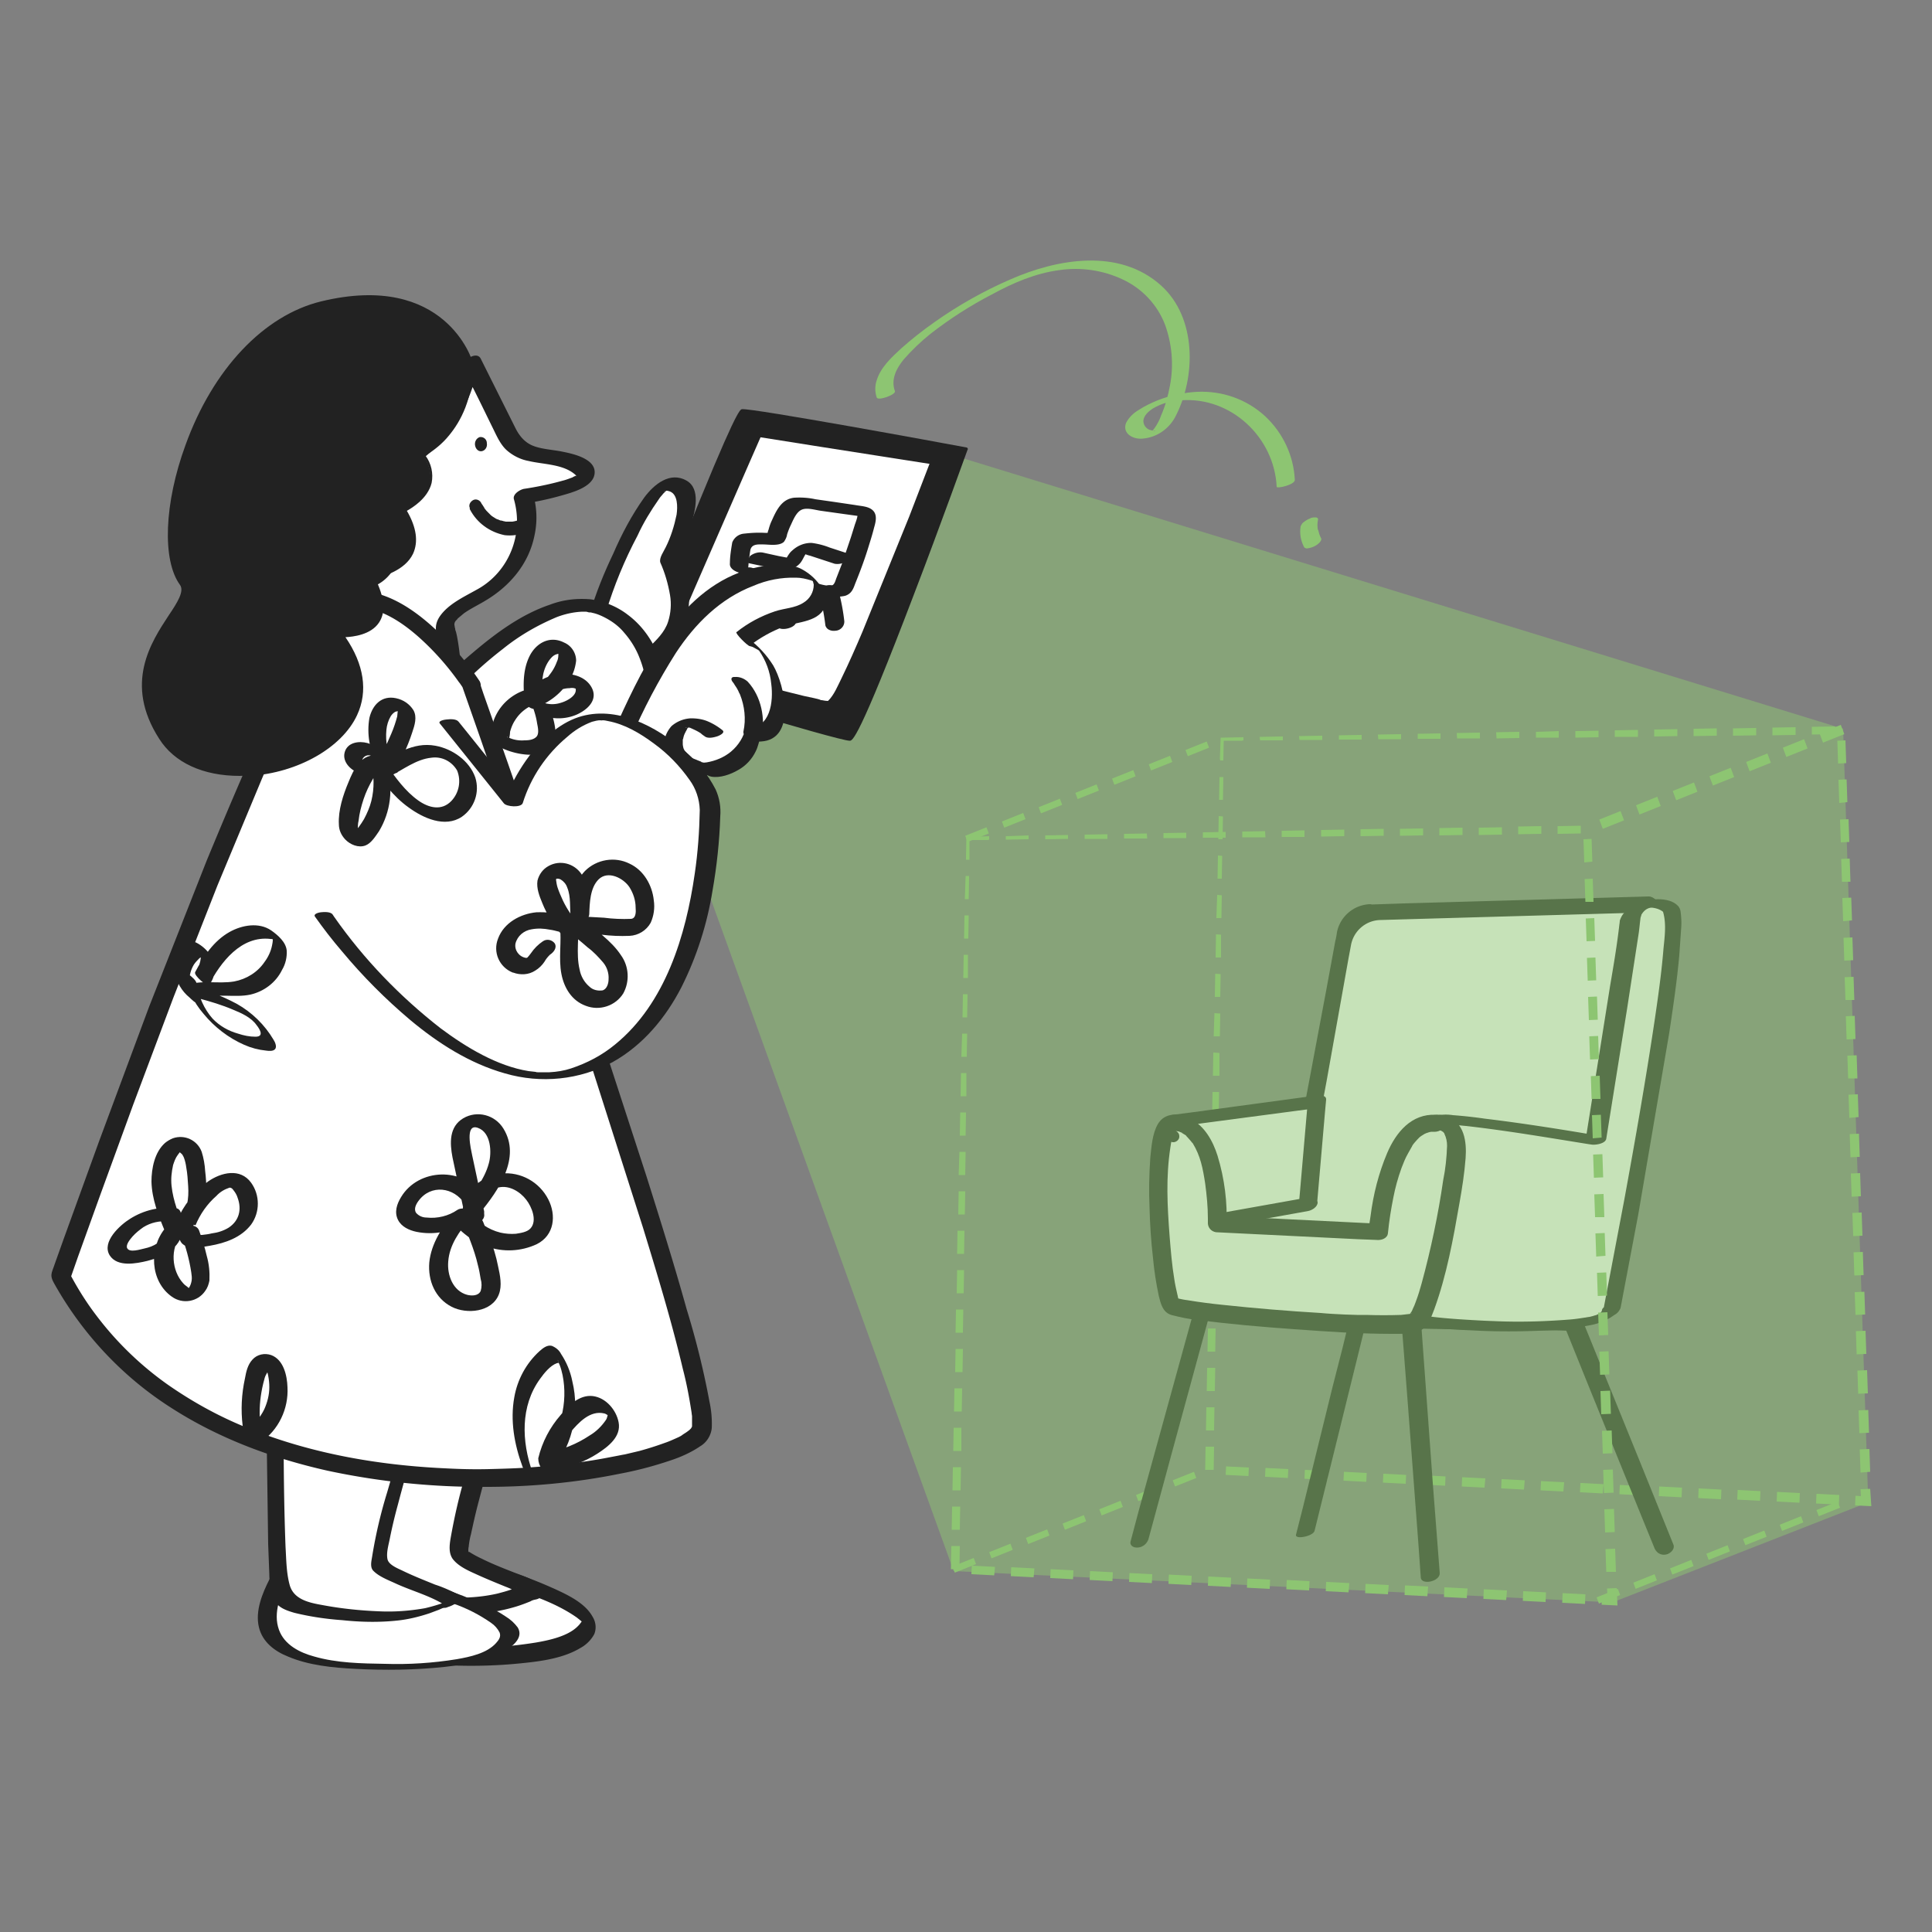 <svg xmlns="http://www.w3.org/2000/svg" xmlns:xlink="http://www.w3.org/1999/xlink" viewBox="0 0 500 500" xmlns:v="https://vecta.io/nano"><rect x="0" y="0" width="500" height="500" fill="#808080" stroke="none"/><style><![CDATA[.D{fill:#222}.E{fill:#fff}.F{fill:#8dc572}]]></style><g class="F"><path d="m415 213.9-.6-1.6 4.8-1.9.6 1.6-4.8 1.9zm9.5-3.7-.6-1.6 4.8-1.9.6 1.6-4.8 1.9zm9.5-3.7-.6-1.6 4.8-1.9.6 1.6-4.8 1.9zm9.5-3.7-.6-1.6 4.8-1.9.6 1.6-4.8 1.9zm9.5-3.7-.6-1.6 4.8-1.9.6 1.6-4.8 1.9zm9.5-3.7-.6-1.6 4.8-1.9.6 1.6-4.8 1.9zm9.5-3.7-.6-1.6 4.8-1.9.6 1.6-4.8 1.9z"/><path d="m414.8 214.5-.9-2.4 5.5-2.2.9 2.4-5.5 2.2zm.2-1.9.3.8 4-1.6-.3-.8-4 1.6zm9.3-1.8-.9-2.4 5.5-2.2.9 2.4-5.5 2.2zm.2-1.9.3.8 4-1.6-.3-.8-4 1.6zm9.3-1.8-.9-2.4 5.5-2.2.9 2.4-5.5 2.2zm.2-1.9.3.8 4-1.5-.3-.8-4 1.5zm9.3-1.9-.9-2.4 5.5-2.2.9 2.4-5.5 2.2zm.2-1.8.3.8 4-1.5-.3-.8-4 1.5zm9.3-1.9-.9-2.4 5.5-2.2.9 2.4-5.5 2.2zm.2-1.9.3.8 4-1.5-.3-.8-4 1.5zm9.3-1.8-.9-2.4 5.5-2.2.9 2.4-5.5 2.2zm.2-1.9.3.8 4-1.5-.3-.8-4 1.5zm9.3-1.8-.9-2.4 5.5-2.2.9 2.4-5.5 2.2zm.2-1.9.3.8 4-1.5-.3-.8-4 1.5zM247.3 406.5l-.3-.8 4.8-1.9.3.8-4.8 1.9zm9.5-3.7-.3-.8 4.8-1.9.3.8-4.8 1.9zm9.6-3.7-.3-.8 4.8-1.9.3.8-4.8 1.9zm9.5-3.7-.3-.8 4.8-1.9.3.8-4.8 1.9zm9.5-3.7-.3-.8 4.8-1.9.3.8-4.8 1.9zm9.5-3.8-.3-.8 4.8-1.9.3.8-4.8 1.9zm9.5-3.7-.3-.8 4.8-1.9.3.8-4.8 1.9z"/><path d="m247.1 407-.6-1.6 5.5-2.2.6 1.6-5.5 2.2zm9.5-3.7-.6-1.6 5.5-2.2.6 1.6-5.5 2.2zm9.5-3.7-.6-1.6 5.5-2.2.6 1.6-5.5 2.2zm9.5-3.7-.6-1.6 5.5-2.2.6 1.6-5.5 2.2zm9.5-3.7-.6-1.6 5.5-2.2.6 1.6-5.5 2.2zm9.5-3.7-.6-1.6 5.5-2.2.6 1.6-5.5 2.2zm9.5-3.8-.6-1.6 5.5-2.2.6 1.6-5.5 2.2zM316.2 196.4l.1-5.1 5.1-.1-5.1.1-.1 5.1z"/><path d="M316.6 196.8h-.8l-.1-.4.2-5.5h.4l5.5-.1v.8l-.4.1h-4.7zm9.9-5.7l5.1-.1v.2h-5.1z"/><path d="M326.1 191.6l-.1-.9 6-.1v1zm10.6-.7l5.1-.1v.3h-5.1z"/><path d="M336.3 191.5l-.1-1 6-.1v1.1zm10.6-.8l5.1-.1v.4h-5.1z"/><path d="M346.5 191.4v-1.1l5.9-.1v1.2zm10.6-.9l5.1-.1v.5h-5.1z"/><path d="M356.7 191.3l-.1-1.2 6-.1v1.3zm10.6-1l5.1-.1v.6h-5.1z"/><path d="M366.9 191.2v-1.3l5.9-.1v1.4zm10.6-1.1h5.1v.6h-5.1z"/><path d="m377.1 191.1-.1-1.4 6-.1v1.5zM387.7 190l5.1-.1v.7h-5.1z"/><path d="M387.3 191.1l-.1-1.6 6-.1v1.6zm10.6-1.3l5.1-.1v.8h-5.1z"/><path d="M397.5 190.9v-1.5l5.9-.2v1.7zm10.6-1.3l5.1-.1v.9h-5.1z"/><path d="M407.7 190.9v-1.7l6-.1v1.7l-6 .1zm5.1-1l-3.7.1 3.7-.1zm5.5-.5l5.1-.1v.9l-5.1.1z"/><path d="M417.9 190.7V189l6-.1v1.8h-6zm.8-.9h4.3v-.1l-4.3.1zm9.8-.6l5.1-.1v1l-5.1.1z"/><path d="M428.1 190.6v-1.8l6-.1v1.8l-6 .1zm.8-1v.1h4.2v-.1h-4.2zm9.8-.5l5.1-.1v1l-5.1.1z"/><path d="M438.3 190.5v-1.9l6-.1v1.9l-6 .1zm.8-1v.2h4.2v-.2h-4.2zm9.8-.6l5.1-.1v1.1h-5.1z"/><path d="M448.5 190.4v-1.9l6-.1v1.9l-6 .1zm.8-1.1v.2l4.2-.1v-.2l-4.2.1zm9.8-.6l5.1-.1v1.2h-5.1z"/><path d="M458.7 190.3v-2l6-.1v2l-6 .1zm.8-1.2v.3l4.2-.1v-.3l-4.2.1zm9.8-.5l5.1-.1v1.1l-5.1.1z"/><path d="M468.9 190.1v-2l6-.1v2l-6 .1zm.8-1.1v.3l4.2-.1v-.3l-4.2.1zm7.5 3l.2 5.1h-1.3l-.1-5.1z"/><path d="M475.7 197.6l-.2-5.9 2.1-.1.2 5.9-2.1.1zm.7-5.2l.1 4.2h.4l-.1-4.2h-.4zm1.2 9.8l.2 5.1h-1.3l-.2-5.1z"/><path d="M476 207.8l-.2-6 2.1-.1.2 5.9-2.1.2zm.7-5.2l.1 4.2h.4l-.1-4.2h-.4zm1.2 9.8l.2 5.1h-1.3l-.2-5.1z"/><path d="M476.4 218l-.2-5.9 2.2-.1.2 5.9-2.2.1zm.7-5.1l.1 4.2h.5l-.1-4.2h-.5zm1.2 9.7l.2 5.1h-1.4l-.2-5.1z"/><path d="M476.7 228.2l-.2-5.9 2.2-.1.2 6h-2.2zm.7-5.2l.1 4.2h.5l-.1-4.2h-.5zm1.2 9.8l.2 5.1h-1.4l-.2-5.1z"/><path d="m477 238.4-.2-6 2.3-.1.2 5.9-2.3.2zm.7-5.2.1 4.2h.6l-.1-4.2h-.6zM479 243l.2 5.1h-1.5l-.2-5.1z"/><path d="M477.3 248.6l-.2-5.9 2.3-.1.2 5.9-2.3.1zm.7-5.2l.1 4.2h.6l-.1-4.2h-.6zm1.3 9.8l.2 5.1H478l-.1-5.1z"/><path d="M477.6 258.8l-.2-5.9 2.3-.1.2 6h-2.3zm.7-5.2l.1 4.2h.6l-.1-4.2h-.6zm1.4 9.8l.2 5.1h-1.5l-.2-5.1z"/><path d="m477.9 269-.2-6 2.3-.1.2 6-2.3.1zm.7-5.1.1 4.2h.6l-.1-4.2h-.6zM480 273.6l.2 5.1h-1.5l-.2-5.1z"/><path d="M478.3 279.1l-.2-5.9 2.4-.1.2 6h-2.4zm.7-5.1l.1 4.2h.7l-.1-4.2h-.7zm1.4 9.8l.1 5.1H479l-.2-5.1z"/><path d="m478.6 289.3-.2-6 2.4-.1.2 5.9-2.4.2zm.7-5.1.1 4.2h.7l-.1-4.2h-.7zM480.7 294l.2 5-1.6.1-.1-5.1z"/><path d="m478.9 299.5-.2-6 2.4-.1.2 6-2.4.1zm.7-5.1.1 4.2h.7l-.1-4.2h-.7zM481 304.1l.2 5.1-1.6.1-.1-5.1z"/><path d="M479.2 309.7l-.2-6 2.4-.1.2 6-2.4.1zm.7-5.1l.1 4.2h.7l-.1-4.2h-.7zm1.5 9.7l.1 5.1-1.5.1-.2-5.1z"/><path d="M479.6 319.9l-.2-6 2.4-.1.2 6-2.4.1zm.6-5.1l.1 4.2h.7l-.1-4.2h-.7zm1.5 9.7l.2 5.1-1.6.1-.2-5.1z"/><path d="M479.9 330.1l-.2-6 2.4-.1.2 6-2.4.1zm.7-5.1l.1 4.2h.8l-.1-4.2h-.8zm1.5 9.7l.1 5.1-1.6.1-.1-5.1z"/><path d="M480.2 340.3l-.2-5.9 2.5-.1.2 5.9-2.5.1zm.7-5.1l.1 4.2h.8l-.1-4.2h-.8zm1.5 9.7l.2 5.1-1.6.1-.2-5.1z"/><path d="M480.5 350.5l-.2-6 2.5-.1.2 6-2.5.1zm.7-5.1l.1 4.2h.8l-.1-4.2h-.8zm1.6 9.7l.1 5.1-1.6.1-.2-5.1z"/><path d="M480.9 360.7l-.2-6 2.5-.1.2 6-2.5.1zm.6-5.1l.1 4.2h.8l-.1-4.2h-.8zm1.6 9.7l.2 5.1-1.7.1-.2-5.1z"/><path d="M481.2 370.9l-.2-5.9 2.5-.1.2 5.9-2.5.1zm.7-5.1l.1 4.2h.8l-.1-4.2h-.8zm1.5 9.7l.2 5.1-1.7.1-.1-5.1z"/><path d="M481.5 381.1l-.2-6 2.5-.1.2 5.9-2.5.2zm.7-5.1l.1 4.2h.8l-.1-4.2h-.8zm1.6 9.7l.1 2.8v.9l-.9-.1-2.4-.1.1-1.7 2.4.1-.9.9-.1-2.7z"/><path d="m484.3 389.8-4.2-.2.1-2.5 1.4.1-.1-1.8 2.5-.1.3 4.5zm-1.9-.9h1.1v-1l-1.1 1zm-1.3-.1h.7v-.8h-.6l-.1.8zm1.5-1.6h.9v-1.1h-.8l-.1 1.1zM475.5 389l-5.1-.3.1-1.7 5.1.3z"/><path d="M475.9 389.4l-5.9-.3.1-2.5 5.9.3-.1 2.5zm-5-1.1l4.2.2v-.8l-4.2-.2v.8zm-5.6.2l-5.1-.3.1-1.6 5.1.2z"/><path d="M465.7 388.9l-5.9-.3.1-2.5 5.9.3-.1 2.5zm-5-1.1l4.2.2v-.8l-4.2-.2v.8zm-5.6.2l-5.1-.2.1-1.7 5.1.2z"/><path d="M455.5 388.4l-5.9-.3.1-2.5 5.9.3-.1 2.5zm-5-1.1l4.2.2v-.8l-4.2-.2v.8zm-5.5.2l-5.1-.3v-1.6l5.1.3z"/><path d="M445.4 388l-5.9-.3.1-2.5 5.9.3-.1 2.5zm-5.1-1.1l4.2.2v-.8l-4.2-.2v.8zm-5.5.1l-5.1-.2.1-1.7 5.1.3z"/><path d="M435.2 387.5l-5.9-.3.1-2.5 5.9.3-.1 2.5zm-5.1-1.1l4.2.2v-.8l-4.2-.2v.8zm-5.5.1l-5.1-.2.1-1.6 5 .2z"/><path d="M425 387l-5.9-.3.1-2.4 6 .3-.2 2.4zm-5-1.1l4.2.2v-.8l-4.2-.2v.8zm-5.6.1l-5.1-.2.1-1.6 5.1.2z"/><path d="M414.8 386.5l-5.9-.3.1-2.4 6 .3-.2 2.4zm-5.1-1.1l4.2.2v-.7l-4.2-.2v.7zm-5.5.1l-5.1-.2.1-1.6 5.1.3z"/><path d="m404.6 386-5.9-.3.1-2.4 6 .3-.2 2.4zm-5-1.1 4.2.2v-.7l-4.2-.2v.7zM394 385l-5.1-.2.1-1.5 5.1.2z"/><path d="M394.4 385.5l-5.9-.3.1-2.4 6 .3-.2 2.4zm-5-1.1l4.2.2v-.7l-4.2-.2v.7zm-5.6.1l-5.1-.2.1-1.5 5.1.2z"/><path d="M384.2 385l-5.9-.3.1-2.4 6 .3-.2 2.4zm-5-1.1l4.2.2v-.7l-4.2-.2v.7zm-5.6.2l-5.1-.3.1-1.5 5.1.2z"/><path d="M374 384.5l-5.9-.3.1-2.4 5.9.3-.1 2.4zm-5-1.1l4.2.2v-.7l-4.2-.2v.7zm-5.6.2l-5.1-.3.1-1.5 5.1.3z"/><path d="M363.8 384l-5.9-.3.1-2.3 5.9.3-.1 2.3zm-5-1.1l4.2.2v-.6l-4.2-.2v.6zm-5.6.2l-5.1-.3.1-1.4 5.1.2z"/><path d="M353.6 383.5l-5.9-.3.1-2.3 5.9.3-.1 2.3zm-5-1.1l4.2.2v-.6l-4.2-.2v.6zm-5.5.2l-5.1-.3v-1.4l5.1.2z"/><path d="M343.5 383l-5.9-.3.1-2.3 5.9.3-.1 2.3zm-5-1.1l4.2.2v-.6l-4.2-.2v.6zm-5.6.2l-5.1-.3v-1.4l5.1.2z"/><path d="M333.3 382.5l-5.9-.3.1-2.3 5.9.3-.1 2.3zm-5-1.1l4.2.2v-.6l-4.2-.2v.6zm-5.6.2l-5.1-.3V380l5.2.2z"/><path d="M323.1 382l-5.9-.3.1-2.2 5.9.3-.1 2.2zm-5.1-1.1l4.2.2v-.6l-4.2-.2v.6zm-5.7-.9l.1-5.1h1.3l-.1 5.1z"/><path d="M314.1 380.4h-2.2l.1-6h2.2l-.1 6zm-1.4-.9h.5l.1-4.2h-.5l-.1 4.2zm-.2-9.7l.1-5.1h1.3l-.1 5.1z"/><path d="M314.2 370.2h-2.1l.1-6h2.1l-.1 6zm-1.3-.8h.5l.1-4.2h-.5l-.1 4.2zm-.2-9.8l.1-5.1h1.2v5.1z"/><path d="M314.4 360h-2.1l.1-6h2.1l-.1 6zm-1.3-.9h.4l.1-4.2h-.4l-.1 4.2zm-.2-9.7l.1-5.1h1.2l-.1 5.1z"/><path d="M314.5 349.8h-2l.1-6h2l-.1 6zm-1.2-.8h.3l.1-4.2h-.3l-.1 4.2zm-.2-9.8l.1-5.1h1.1l-.1 5.1z"/><path d="M314.7 339.6h-2l.1-6h2l-.1 6zm-1.2-.8h.3l.1-4.2h-.3l-.1 4.2zm-.2-9.8l.1-5.1h1.1l-.1 5.1z"/><path d="M314.8 329.4h-1.9l.1-6h1.9l-.1 6zm-1-.8h.2l.1-4.2h-.2l-.1 4.2zm-.3-9.8l.1-5.1h1v5.1z"/><path d="M315 319.2h-1.9l.1-6h1.9l-.1 6zm-1-.8h.2l.1-4.2h-.3v4.2zm-.3-9.8l.1-5.1h1l-.1 5.1z"/><path d="M315.1 309h-1.8l.1-6h1.8l-.1 6zm-1-.9h.1l.1-4.2h-.1l-.1 4.2zm-.2-9.7l.1-5.1h.9v5.1z"/><path d="M315.3 298.8h-1.8l.1-6h1.8l-.1 6zm-.9-.8l.1-4.2h-.1v4.2zm-.3-9.8l.1-5.1h.9l-.1 5.1z"/><path d="M315.4 288.6h-1.7l.1-6h1.7l-.1 6zm-.8-.8l.1-4.2-.1 4.2zm-.2-9.8l.1-5.1h.7v5.1z"/><path d="M315.6 278.4h-1.7l.1-6 1.6.1zm-1-10.6l.1-5.1h.7l-.1 5.1z"/><path d="M315.7 268.2h-1.6l.2-6 1.5.1zm-.9-10.6l.1-5.1h.6l-.1 5.1z"/><path d="M315.8 258h-1.4l.1-6 1.4.1zm-.8-10.6l.1-5.1h.5v5.1z"/><path d="M316 247.8h-1.4l.1-6 1.3.1zm-.7-10.6l.1-5.1h.4l-.1 5.1z"/><path d="M316.1 237.6h-1.3l.2-6 1.2.1zm-.6-10.6l.1-5.1h.3l-.1 5.1z"/><path d="M316.2 227.4h-1.1l.1-6 1.1.1zm-.5-10.6l.1-5.1h.2v5.1z"/><path d="M316.4 217.2h-1.1l.1-6 1.1.1zm-.5-10.6l.2-5.1v5.1z"/><path d="M316.5 207h-1l.1-5.9h1z"/></g><path d="M310 335.5l-5.9 21.4-9.4 34.1-2.1 7.9c-.3 1.2.9 1.7 1.9 1.6 1.3-.1 2.3-1 2.7-2.1L303 377l9.3-34.1 2.1-7.9c.3-1.2-.9-1.7-1.9-1.6s-2.1.9-2.5 2.1zm39.8 3.2c-1.4 6.9-3.3 13.7-5 20.5l-7.6 30.9-1.8 7.1c-.3 1.3 4.4.4 4.8-1l4.8-19.4 7.7-31.2c.6-2.6 1.4-5.3 1.9-7.9.2-1.3-4.5-.4-4.8 1zm12.7.7l1.8 23.3 2.8 37.1.6 8.5c.2 2 5 1 4.9-1.2l-1.8-23.3-2.7-37.1-.6-8.5c-.3-1.9-5.1-.9-5 1.2zm40.8-.1l8.4 20.8 13.4 33 3.1 7.6c.5 1.2 1.7 1.9 3 1.6 1-.2 2.3-1.3 1.9-2.5l-8.4-20.8-13.4-33-3.1-7.6c-.5-1.2-1.7-1.9-3-1.6-1 .2-2.4 1.3-1.9 2.5z" class="D"/><path d="M355.9 236.1 428 234l-19.8 108.3s-95.8.4-97.1-6.1 7.2-33.8 11.4-33.8 14.6-1.8 14.6-1.8l10.8-57.6c.7-3.9 4-6.8 8-6.9z" class="E"/><path d="M357.2 238.1l24.4-.7 38.9-1.1 8.9-.2-3.1-3.7-2 10.8-4.7 25.9-5.7 31.3-5 27-1.6 8.9-.5 2.8c-.2.5-.2 1-.3 1.5v.2l.5-.4c-5.8 0-11.5 0-17.3-.1l-36.8-.8c-11.1-.4-22.3-.8-33.3-2.3-1.7-.2-3.5-.5-5.2-.9-.6-.1-1.3-.3-1.9-.5-.4-.1.4.2 0 0l-.3-.1c-.3-.1-.9-.5-.2-.1-.5-.4.2.2 0 .1.4.5.8 1 1 1.6 0-.1 0 .5 0 0V335c.3-3 .8-6 1.6-8.9 1.6-6.4 3.5-13.1 6.9-18.8.4-.8 1-1.5 1.6-2.2.1-.1.3-.2.4-.3.2-.1.3-.1.2-.1.6-.1 1.1-.1 1.7-.1 3.7-.3 7.4-.8 11-1.4l2.3-.4c.2 0 .4-.2.4-.4l4.2-22.5L349 248l.6-3.2c.6-3.8 3.8-6.6 7.6-6.7 1.1-.1.2-1.9-.1-2.2-.5-.8-1.5-1.9-2.6-1.9-4.2.2-7.7 3.2-8.5 7.3-.1.7-.2 1.4-.4 2.1l-2.3 12.5-6.5 34.6-1.6 8.5.5-.4c-2.7.5-5.5.9-8.3 1.3-1.9.2-3.7.5-5.6.5-.8-.1-1.7.2-2.3.8-1.8 1.7-2.9 4.3-3.8 6.4-2.8 6.6-4.8 13.4-6.1 20.5-.4 2.3-1 5-.3 7.3 1 3.3 4.7 4.4 7.7 5 4.3.8 8.6 1.4 13 1.7 6.1.5 12.2.9 18.4 1.1 12.9.6 25.9.8 38.8 1l14.7.1c2.4 0 4.9.2 7.3 0h.3a.55.55 0 0 0 .5-.3l2-10.8 4.7-25.8 5.7-31.3 5-27 2.4-13.2v-.2c.3-1.5-1.6-3.7-3.1-3.7l-24.4.7-38.9 1.1-8.9.3c-1 0-.1 1.8.1 2.2.6.8 1.6 1.8 2.6 1.8z" class="D"/><path d="m338.5 311.6-25.7 4.6-9.3-26.1 37.2-4.9z" class="E"/><path d="m338.5 309.9-22.4 4-3.2.6 2.3.7-8.1-22.8-1.2-3.3-2.3 2.6 32.5-4.3 4.7-.6-2.4-1.1-2 23.1-.3 3.3c-.2 2.3 4.6 1 4.8-1.1l2-23.1.3-3.3c.1-1.2-1.6-1.2-2.4-1.1l-32.5 4.4-4.7.6c-1.1.1-2.8 1.4-2.3 2.7l8.1 22.8 1.2 3.3c.3.9 1.6.9 2.3.7l22.4-4 3.3-.6c1-.2 2.4-1.1 2.4-2.2s-1.7-1.4-2.5-1.3z" class="D"/><path d="M416.9 338.8s19.7-100 15.1-103.4-10.4.6-10.4 2.9-8.8 57.1-8.8 57.1-41-6.9-41.6-5.2-9 50.5-4.8 51.7 48.9 4.2 50.5-3.1z" class="E"/><path d="M419.4 338.5l4.6-24.3 8-46.9c1-6.7 2-13.4 2.6-20.1l.5-7.2c.1-1.4 0-2.9-.2-4.3-.1-.4-.3-.9-.6-1.2-1.8-2-5.5-2-7.9-1.5s-5.4 1.9-6.7 4.1c-.2.4-.4.8-.5 1.2 0 .2-.1.9 0 .3l-.1.6c-.6 5.3-1.5 10.6-2.4 15.9l-6.3 39.6c0 .3-.1.5-.1.8l3.9-1.5c-10-1.7-20-3.3-30-4.5-2.7-.4-5.5-.7-8.2-.9-1.9-.3-3.8-.1-5.6.4-1.6.6-1.8 1.6-2 3.1-.4 2-.7 4-1 6-1.1 6.3-2 12.7-2.9 19-.9 6.2-1.5 12.4-1.7 18.6-.1 1.8 0 3.6.4 5.4.4 1.4 1.3 1.7 2.6 1.9 5 .7 10.1 1.1 15.2 1.3 7.1.4 14.2.3 21.3-.1 3-.2 6.1-.6 9-1.2 2.4-.4 4.6-1.3 6.5-2.7.8-.4 1.3-1.1 1.6-1.8.4-1.7-4.5-1-4.8.5 0 .1-.1.3-.1.4s.1-.2-.1.1c-.1.1-.2.2-.2.3.4-.4-.1 0-.2.1s.4-.2-.1 0l-.5.3c.7-.4 0 0-.2.1l-.7.2c-.5.2.6-.1 0 0l-.3.1-.8.2-.7.1-.5.1c-.5.1.5-.1-.1 0-1.3.2-2.6.4-4 .5-6.4.5-12.9.7-19.4.4-3.1-.1-6.3-.3-9.4-.5-2.6-.2-4-.3-6.5-.6l-2-.3c-.2-.1-.4-.1-.6-.1.3 0 .4.1.5.2l-.2-.2c.1.4-.1-.2-.1-.4-.1-.3-.2-.6-.2-.9-.1-.8-.2-1.6-.2-2.5 0-5.4.4-10.9 1.2-16.3a578.89 578.89 0 0 1 2.7-19c.6-3.8 1.5-7.6 2-11.4 0-.1.1-.3.1-.3.2.6-2 1.2-2.3 1.2h.3-.1 1.1l1.2.1.8.1h.5c1.3.1 2.6.3 3.9.4 10.6 1.2 21.1 3 31.7 4.7l.7.1c1 .2 3.7-.2 3.9-1.5l5.4-33.7 3-19.5c.2-1.4.3-2.8.5-4.2 0 .2.2-.5.2-.6.2-.3.4-.6.7-.9.5-.5 1.2-.9 2-.9 1 .1 2 .4 2.8 1l.1.1c-.1-.1-.1-.2 0 0 .9 3.1.4 6.5.1 9.6-.5 6.2-1.4 12.5-2.3 18.6-2.3 15.4-5 30.8-7.8 46.1l-5.3 27.9c0 .1-.1.3-.1.4-.8 2.2 4 1.4 4.4-.1z" class="D"/><path d="M371.2 290.2s5.8-.9 5.8 6.6-6.8 42.8-10.6 45.1-60-2.4-62.9-4.3-6.3-47.3 0-47.4c12.2-.1 11.4 26.2 11.4 26.2l41.7 2c0-.1 2.4-28.9 14.6-28.2z" class="E"/><path d="M371.5 292.4h.4c-.5 0 .3 0 .5.1s.6.1.2 0 .2.1.3.1.4.2 0 0l.5.3c.3.2-.1-.2.2.2l.2.2c-.1-.2 0-.1 0 .1.5 1 .7 2.1.7 3.1-.1 3-.4 6-1 8.9-1.3 9-3.2 18-5.6 26.8-.5 1.8-.8 2.8-1.5 4.7-.2.6-.5 1.3-.8 1.9-.1.3-.2.5-.4.8-.2.3-.6.7-.1.2-.1.1-.2.3-.3.4-.2.3.1-.1.2-.2-.1.1-.3.3.1 0s.2 0 0 0c-.6.1.2 0 .1 0-.9.1-1.7.2-2.6.3-3 .1-6 .1-9 0h-2.4l-3.1-.1c-2.1-.1-4.2-.2-6.3-.4-8.4-.5-16.9-1.2-25.3-2.1-3-.3-6.1-.7-9.1-1.2-.9-.1-1.8-.3-2.7-.5-.6-.1.6.2.1 0-.1-.1-.2-.1-.3-.1-.4-.1.3.2.3.2-.2-.1.5.5.3.3s-.2-.2 0 .1 0 .1 0-.1l-.2-.5c-.1-.3-.2-.8 0-.1l-.2-.8c-.3-1.3-.6-2.6-.8-4-.6-3.6-.9-7.3-1.2-11-.6-7.9-1-15.3.2-23.1.1-.7.2-1.4.4-2l.2-.9c.2-.6-.1.3.1-.4l.6-1.2c-.3.6-.2 0 0 0 0 0 .5-.4 0 0-.4.3-.1.1 0 0 .3-.2-.6.2-.3.1s-.7.2-.3.1c-.8 0-1.5.8-1.4 1.6s.8 1.5 1.6 1.4 1.5-.8 1.4-1.6c0-.8-.7-1.4-1.4-1.4-.3 0 .4 0 .5.1l.6.1c.5.1-.4-.1.1 0l.5.2c.1 0 .7.3.4.2s.2.1.3.2l.5.3c.2.1.3.2.4.4l-.1-.1.3.3c.3.3.5.6.8.9l.4.5.2.2c.2.3-.2-.3 0 0 2 3.3 2.6 6.5 3.2 10.4.4 3 .7 6 .7 9.1v.9c-.1 1.3.8 2.4 2.1 2.6l36.6 1.8 5.1.2c1.1.1 2.7-.4 2.8-1.8.3-3.1.8-6.2 1.4-9.2.5-2.6 1.2-5.1 2.1-7.6.5-1.3 1-2.6 1.7-3.8.3-.5.6-1.1.9-1.6.1-.1.1-.2.2-.4.2-.3.4-.6.6-.8.4-.5.9-1 1.3-1.4.1-.1.4-.4 0 0l.4-.3.8-.5c.1-.1.3-.1.4-.2-.3.1-.2.1 0 0l.9-.3c.1 0 .6-.1 0 0l.5-.1h.5c1.2.1 2.6-.4 2.8-1.8.1-1.3-.8-2.4-2.1-2.6-6.3-.3-10.3 4.5-12.6 9.9-2.2 5.2-3.6 10.7-4.3 16.3-.2 1.3-.4 2.5-.5 3.8l2.8-1.8-36.6-1.8-5.1-.2 2.1 2.6c.3-6.1-.5-12.3-2.3-18.2-1.2-3.8-3.3-7.6-6.9-9.5-3-1.6-6.8-1.8-8.6 1.4-1.4 2.5-1.6 5.8-1.9 8.6-.3 4.3-.4 8.6-.2 12.9.1 4.4.4 8.8.9 13.1.3 3.3.8 6.5 1.5 9.8.5 2 1 4.2 3.2 4.9 2.3.6 4.6 1.1 6.9 1.3 8.3 1.1 16.6 1.8 25 2.4s16.8 1.2 25.2 1.2c2.2 0 4.7.1 6.8-.6 2.4-.8 3.4-3.7 4.2-5.8 3.2-8.8 4.9-18.2 6.5-27.4.7-3.9 1.3-7.8 1.6-11.7.3-4.2-.3-9.2-4.9-10.8-1.1-.4-2.3-.5-3.5-.4-1.3.1-2.2 1.1-2.1 2.4.2.9 1.4 1.7 2.7 1.5z" class="D"/><g class="F"><path d="m250.4 222.1.1-5.1 5.1-.1-5.1.1-.1 5.1z"/><path d="M250.9 222.5h-.9v-.5l.1-5.4h.4l5.5-.2v.9l-.4.1h-4.7zm9.8-5.7l5.1-.1v.1l-5.1.1z"/><path d="M260.3 217.3v-.9l5.9-.2v1zm10.6-.7l5.1-.1v.2l-5.1.1z"/><path d="M270.5 217.2v-1l5.9-.1v1zm10.6-.8l5.1-.1v.3l-5.1.1z"/><path d="M280.7 217.1V216l5.9-.1v1.2zm10.6-.9l5.1-.1v.4l-5.1.1z"/><path d="M290.9 217v-1.2l5.9-.1.1 1.3zm10.6-1l5.1-.1v.5l-5.1.1z"/><path d="M301.1 216.9v-1.3l5.9-.1v1.4zm10.6-1.1l5.1-.1v.6l-5.1.1z"/><path d="M311.3 216.8v-1.4l5.9-.1v1.5zm10.6-1.2l5.1-.1v.7l-5.1.1z"/><path d="M321.5 216.7v-1.5l5.9-.1.1 1.6zm10.6-1.3l5.1-.1v.8l-5.1.1z"/><path d="M331.7 216.6V215l5.9-.1v1.7zm10.6-1.4h5.1v.8l-5.1.1z"/><path d="M341.9 216.5v-1.7l6-.1v1.7l-6 .1zm5.1-.9l-3.6.1 3.6-.1zm5.5-.5l5.1-.1v.9l-5.1.1z"/><path d="M352.1 216.4v-1.8l6-.1v1.8l-6 .1zm.8-.9h4.2v-.1l-4.2.1zm9.8-.6l5.1-.1v1l-5.1.1z"/><path d="M362.3 216.3v-1.8l6-.1v1.8l-6 .1zm.8-1v.1l4.3-.1v-.1l-4.3.1zm9.8-.6l5.1-.1v1.1h-5.1z"/><path d="M372.5 216.2v-1.9l6-.1v1.9l-6 .1zm.8-1v.2l4.2-.1v-.2l-4.2.1zm9.8-.6l5.1-.1v1.1h-5.1z"/><path d="M382.7 216.1v-1.9l6-.1v1.9l-6 .1zm.8-1.1v.2l4.2-.1v-.2l-4.2.1zm9.8-.6l5.1-.1v1.1l-5.1.1z"/><path d="M392.9 215.9v-2l6-.1v2l-6 .1zm.8-1.1v.3h4.2v-.3h-4.2zm9.8-.6l5.1-.1v1.2l-5.1.1z"/><path d="M403.1 215.8v-2l6-.1v2l-6 .1zm.8-1.2v.4h4.2v-.3l-4.2-.1zm7.5 3.1l.2 5.1h-1.2l-.2-5.1z"/><path d="M410 223.2l-.2-6 2.1-.1.2 5.9-2.1.2zm.7-5.1l.1 4.2h.4l-.2-4.3-.3.1zm1.1 9.8l.2 5.1h-1.3l-.2-5.1z"/><path d="M410.3 233.4l-.2-5.9 2.1-.1.2 6h-2.1zm.7-5.1l.1 4.2h.4l-.1-4.2h-.4zm1.2 9.8l.1 5-1.3.1-.2-5.1z"/><path d="M410.6 243.6l-.2-5.9 2.2-.1.2 5.9-2.2.1zm.7-5.1l.1 4.2h.5l-.1-4.2h-.5zm1.2 9.7l.2 5.2h-1.4l-.2-5.1z"/><path d="M410.9 253.8l-.2-5.9 2.2-.1.2 5.9-2.2.1zm.7-5.1l.1 4.2h.5l-.1-4.2h-.5zm1.3 9.8l.1 5-1.4.1-.1-5.1z"/><path d="M411.2 264l-.2-6 2.3-.1.2 6-2.3.1zm.7-5.1l.1 4.2h.6l-.1-4.2h-.6zm1.3 9.7l.2 5.1-1.5.1-.1-5.1z"/><path d="M411.5 274.2l-.2-6 2.3-.1.2 6-2.3.1zm.7-5.1l.1 4.2h.6l-.1-4.2h-.6zm1.4 9.7l.1 5.1-1.4.1-.2-5.1z"/><path d="m411.9 284.4-.2-5.9 2.3-.1.2 6h-2.3zm.6-5.1.1 4.2h.6l-.1-4.2h-.6zM413.9 289l.2 5.1-1.5.1-.2-5.1z"/><path d="M412.2 294.6l-.2-6 2.3-.1.2 5.9-2.3.2zm.7-5.1l.1 4.2h.6l-.1-4.2h-.6zm1.3 9.7l.2 5.1-1.5.1-.2-5.1z"/><path d="M412.5 304.8l-.2-6 2.4-.1.2 6-2.4.1zm.7-5.1l.1 4.2h.7l-.1-4.2h-.7zm1.4 9.7l.2 5.1-1.6.1-.1-5.1z"/><path d="M412.8 315l-.2-5.9 2.4-.1.2 6h-2.4zm.7-5.1l.1 4.2h.7l-.1-4.2h-.7zm1.4 9.7l.2 5.1-1.6.1-.1-5.1z"/><path d="M413.1 325.2l-.2-6 2.4-.1.2 5.9-2.4.2zm.7-5.1l.1 4.2h.7l-.1-4.2h-.7zm1.5 9.7l.1 5.1-1.5.1-.2-5.1z"/><path d="m413.5 335.4-.2-6 2.4-.1.2 6-2.4.1zm.6-5.1.1 4.2h.7l-.1-4.2h-.7zM415.6 340l.2 5.1-1.6.1-.2-5.1z"/><path d="m413.8 345.6-.2-5.9 2.4-.1.2 5.9-2.4.1zm.7-5.1.1 4.2h.7l-.1-4.2h-.7zM416 350.2l.1 5.1-1.6.1-.1-5.1z"/><path d="M414.1 355.8l-.2-6 2.4-.1.2 6-2.4.1zm.7-5.1l.1 4.2h.7l-.1-4.2h-.7zm1.5 9.7l.2 5.1-1.6.1-.2-5.1z"/><path d="M414.4 366l-.2-6 2.5-.1.2 6-2.5.1zm.7-5.1l.1 4.2h.8l-.1-4.2h-.8zm1.5 9.7l.2 5.1-1.6.1-.2-5.1z"/><path d="m414.8 376.2-.2-5.9 2.5-.1.2 5.9-2.5.1zm.7-5.1.1 4.2h.8l-.1-4.2h-.8zM417 380.8l.1 5.1-1.6.1-.2-5.1z"/><path d="m415.1 386.4-.2-6 2.5-.1.2 6-2.5.1zm.7-5.1.1 4.2h.8l-.1-4.2h-.8zM417.3 391l.2 5.1h-1.7l-.1-5.1z"/><path d="M415.4 396.6l-.2-6 2.5-.1.2 6-2.5.1zm.7-5.1l.1 4.2h.8l-.1-4.2h-.8zm1.6 9.7l.1 5.1-1.7.1-.1-5.2z"/><path d="m415.7 406.8-.2-5.9 2.5-.1.2 6h-2.5zm.7-5.1.1 4.2h.8l-.1-4.2h-.8zM418 411.4l.1 2.7v.9h-.9l-2.3-.1v-1.7l2.4.1-.9.9-.1-2.8z"/><path d="M418.6 415.5l-4.1-.2.1-2.5 1.4.1-.1-1.8 2.5-.1.2 4.5zm-2-1l1 .1v-1.1l-1 1zm-1.3 0h.7v-.9h-.6l-.1.9zm1.5-1.6h.9v-1.1h-.8l-.1 1.1zm-7 1.7l-5.1-.2v-1.7l5.1.3z"/><path d="M410.2 415.1l-5.9-.3.1-2.5 5.9.3-.1 2.5zm-5.1-1.1l4.2.2v-.8l-4.2-.2v.8zm-5.5.2l-5.1-.3v-1.7l5.1.3z"/><path d="M400 414.6l-5.9-.3.1-2.5 5.9.3-.1 2.5zm-5-1.1l4.2.2v-.8l-4.2-.2v.8zm-5.6.2l-5.1-.3.1-1.6 5.1.2z"/><path d="M389.8 414.1l-5.9-.3.1-2.5 6 .3-.2 2.5zm-5-1.1l4.2.2v-.8l-4.2-.2v.8zm-5.6.2l-5.1-.3.1-1.6 5.1.2z"/><path d="M379.6 413.6l-5.9-.3.1-2.5 6 .3-.2 2.5zm-5-1.1l4.2.2v-.8l-4.2-.2v.8zm-5.6.2l-5.1-.3.1-1.6 5.1.3z"/><path d="M369.4 413.1l-5.9-.3.1-2.5 6 .3-.2 2.5zm-5-1.1l4.2.2v-.8l-4.2-.2v.8zm-5.6.2l-5.1-.3.1-1.5 5.1.2z"/><path d="M359.2 412.6l-5.9-.3.1-2.4 6 .3-.2 2.4zm-5-1.1l4.2.2v-.7l-4.2-.2v.7zm-5.6.2l-5.1-.2.1-1.6 5.1.2z"/><path d="M349 412.1l-5.9-.3.1-2.4 6 .3-.2 2.4zm-5-1l4.2.2v-.7l-4.2-.2v.7zm-5.6.1l-5.1-.2.1-1.6 5.1.2z"/><path d="M338.8 411.6l-5.9-.3.1-2.4 5.9.3-.1 2.4zm-5-1.1l4.2.2v-.7l-4.2-.2v.7zm-5.6.2l-5.1-.2.1-1.6 5.1.3z"/><path d="M328.6 411.2l-5.9-.3.1-2.4 5.9.3-.1 2.4zm-5-1.1l4.2.2v-.7l-4.2-.2v.7zm-5.6.1l-5-.2v-1.5l5.1.2z"/><path d="M318.5 410.7l-5.9-.3.1-2.4 5.9.3-.1 2.4zm-5.1-1.1l4.2.2v-.7l-4.2-.2v.7zm-5.5.1l-5.1-.2V408l5.1.2z"/><path d="M308.3 410.2l-5.9-.3.1-2.4 5.9.3-.1 2.4zm-5.1-1.1l4.2.2v-.7l-4.2-.2v.7zm-5.5.1l-5.1-.2v-1.5l5.1.2z"/><path d="M298.1 409.7l-5.9-.3.1-2.3 5.9.3-.1 2.3zm-5.1-1.1l4.2.2v-.6l-4.2-.2v.6zm-5.5.1l-5.1-.2.1-1.5 5 .3z"/><path d="M287.9 409.2l-5.9-.3.1-2.3 5.9.3-.1 2.3zm-5.1-1.1l4.2.2v-.6l-4.2-.2v.6zm-5.5.1l-5.1-.2.1-1.5 5.1.3z"/><path d="M277.7 408.7l-5.9-.3.1-2.3 5.9.3-.1 2.3zm-5.1-1.1l4.2.2v-.6l-4.2-.2v.6zm-5.5.2l-5.1-.3.1-1.4 5.1.2z"/><path d="M267.5 408.2l-5.9-.3.1-2.3 6 .3-.2 2.3zm-5-1.1l4.2.2v-.6l-4.2-.2v.6zm-5.6.2l-5.1-.3.1-1.4 5.1.3z"/><path d="M257.3 407.7l-5.9-.3.1-2.2 6 .3-.2 2.2zm-5-1.1l4.2.2v-.5l-4.2-.2v.5zm-5.8-1l.1-5.1 1.3.1v5.1z"/><path d="M248.3 406.1h-2.2l.1-6h2.2l-.1 6zm-1.4-.9h.5l.1-4.2h-.5l-.1 4.2zm-.2-9.8l.1-5h1.3l-.1 5.1z"/><path d="M248.4 395.9h-2.1l.1-6h2.1l-.1 6zm-1.2-.9h.4l.1-4.2h-.4l-.1 4.2zm-.3-9.8l.1-5.1 1.2.1v5.1z"/><path d="M248.6 385.7h-2.1l.1-6h2.1l-.1 6zm-1.2-.9h.4l.1-4.2h-.4l-.1 4.2zm-.3-9.8l.1-5.1 1.2.1-.1 5.1z"/><path d="M248.8 375.5h-2.1l.1-6h2v6zm-1.2-.9h.3l.1-4.2h-.3l-.1 4.2zm-.3-9.7l.1-5.1h1.2l-.1 5.1z"/><path d="M248.9 365.3h-2l.1-6h2l-.1 6zm-1.1-.9h.3l.1-4.2h-.3l-.1 4.2zm-.3-9.8l.1-5.1 1.1.1-.1 5.1z"/><path d="M249.1 355.1h-1.9l.1-6h1.9l-.1 6zm-1.1-.9h.2l.1-4.2h-.2l-.1 4.2zm-.2-9.7l.1-5.1h1l-.1 5.1z"/><path d="M249.2 344.9h-1.9l.1-6h1.9l-.1 6zm-1-.9h.2l.1-4.2h-.2l-.1 4.2zm-.2-9.8l.1-5.1.9.1-.1 5.1z"/><path d="M249.4 334.7h-1.8l.1-6h1.8l-.1 6zm-1-.9h.1l.1-4.2h-.1l-.1 4.2zm-.2-9.8l.1-5h.9l-.1 5.1z"/><path d="M249.5 324.5h-1.8l.1-6h1.8l-.1 6zm-.9-.9l.1-4.2h-.1v4.2zm-.2-9.7l.1-5.1h.8l-.1 5.1z"/><path d="M249.7 314.3H248l.1-6h1.7l-.1 6zm-.9-.9l.1-4.2-.1 4.2zm-.2-9.8l.1-5.1.7.1v5.1z"/><path d="M249.8 304.1h-1.7l.2-6h1.6zm-1-10.6l.1-5.1h.7l-.1 5.1z"/><path d="M249.9 293.9h-1.5l.1-6h1.5zm-.9-10.7l.1-5.1.6.1-.1 5.1z"/><path d="M250.1 283.7h-1.5l.1-6h1.4zm-.8-10.7l.1-5h.5l-.1 5.1z"/><path d="M250.2 273.5h-1.4l.2-6h1.3zm-.7-10.6l.1-5.1h.4l-.1 5.1z"/><path d="M250.3 263.3h-1.2l.1-6h1.2zm-.6-10.7l.1-5h.3v5.1z"/><path d="M250.5 253.1h-1.2l.1-6h1.1zm-.6-10.7l.2-5h.1v5z"/><path d="M250.6 242.9h-1.1l.1-6h1.1zm-.4-10.7l.1-5.1h.1l-.1 5.1z"/><path d="M250.7 232.7h-1l.2-6h.9zM250.7 217.4l-.3-.8 4.8-1.9.3.8-4.8 1.9zm9.5-3.7-.3-.8 4.8-1.9.3.8-4.8 1.9zm9.5-3.8-.3-.8 4.8-1.9.3.8-4.8 1.9zm9.5-3.7-.3-.8 4.8-1.9.3.8-4.8 1.9zm9.5-3.7-.3-.8 4.8-1.9.3.8-4.8 1.9zm9.5-3.7-.3-.8 4.8-1.9.3.8-4.8 1.9zm9.5-3.7-.3-.8 4.8-1.9.3.8-4.8 1.9z"/><path d="m250.4 217.9-.6-1.6 5.5-2.2.6 1.6-5.5 2.2zm9.5-3.7-.6-1.6 5.5-2.2.6 1.6-5.5 2.2zm9.5-3.7-.6-1.6 5.5-2.2.6 1.6-5.5 2.2zm9.5-3.7-.6-1.6 5.5-2.2.6 1.6-5.5 2.2zm9.5-3.7-.6-1.6 5.5-2.2.6 1.6-5.5 2.2zm9.5-3.7-.6-1.6 5.5-2.2.6 1.6-5.5 2.2zm9.5-3.7-.6-1.6 5.5-2.2.6 1.6-5.5 2.2zM414 414.4l-.3-.8 4.7-1.9.3.8-4.7 1.9zm9.5-3.8-.3-.8 4.8-1.8.3.8-4.8 1.8zm9.5-3.7-.3-.8 4.7-1.9.3.8-4.7 1.9zm9.4-3.8-.3-.8 4.7-1.9.3.8-4.7 1.9zm9.5-3.8-.3-.8 4.7-1.9.3.8-4.7 1.9zm9.5-3.7-.3-.8 4.8-1.9.3.8-4.8 1.9zm9.5-3.8-.3-.8 4.7-1.9.3.8-4.7 1.9z"/><path d="m413.8 415-.6-1.6 5.5-2.2.6 1.6-5.5 2.2zm.5-1.1 4-1.6-4 1.6zm9-2.7-.6-1.6 5.5-2.2.6 1.6-5.5 2.2zm.5-1.1 4-1.6-4 1.6zm9-2.6-.6-1.6 5.5-2.2.6 1.6-5.5 2.2zm.4-1.1 4-1.6-4 1.6zm9-2.7-.6-1.6 5.5-2.2.6 1.6-5.5 2.2zm.5-1.1 4-1.6-4 1.6zm9-2.7-.6-1.6 5.5-2.2.6 1.6-5.5 2.2zm.5-1.1 4-1.6-4 1.6zm9-2.6-.6-1.6 5.5-2.2.6 1.6-5.5 2.2zm.5-1.1 4-1.6-4 1.6zm9-2.7-.6-1.6 5.5-2.2.6 1.6-5.5 2.2zm.4-1.1 4-1.6-4 1.6z"/></g><g opacity=".5" class="F"><path d="M248.7 118.9 476.5 189l6.5 199.5-65.8 25.7-170-8.1-83.6-231.2z"/><path d="M417.3 414.7h-.1l-170.4-8.1-.1-.3L163 174.7l85.7-56.3.2.1L477 188.6l6.5 200.2-66.2 25.9zm-169.8-9.1 169.6 8 65.3-25.5-6.4-198.7-227.2-69.9-84.7 55.6 83.4 230.5z"/></g><g class="D"><path d="M249.9 116.3l-57.9-9.9c-2.2.4-28.4 68.5-28.4 68.5s53.2 16.3 56.3 16.3 30-74.9 30-74.9z"/><path d="M219.9 191.7c-3.1 0-54.2-15.6-56.4-16.3-.1 0-.2-.1-.3-.3-.1-.1-.1-.3 0-.4.1-.2 6.6-17.2 13.4-34.1 13.8-34.4 14.9-34.6 15.4-34.7 2.2-.4 52.3 8.8 58.1 9.9.1 0 .3.1.3.2.1.1.1.3 0 .4-.1.2-6.8 19-13.9 37.5-14.4 37.8-15.9 37.8-16.6 37.8zm-55.7-17.1c15 4.6 52.6 15.9 55.6 16.1 2.6-1.8 18.9-44.9 29.4-74l-57-9.8c-2.2 2-17.8 41.3-28 67.7z"/></g><path d="M243.4 119.3s-24 63.5-27.4 63.5-47-11.7-47-11.7l25.8-59.4 48.6 7.6z" class="E"/><g class="D"><path d="M241.3 118.1l-6 15.6-12.1 29.8c-1.7 4-3.5 8.1-5.4 12-1 2-1.9 4.3-3.5 5.9 0 0 .1-.1-.1 0 .2-.1.2 0-.1 0s-.9-.1-1.4-.2h-.2l-.5-.2-1.2-.3-2.8-.6-14.9-3.7-24.9-6.6-.5-.1 3.4 2.6 8.7-20.1 13.9-31.9 3.2-7.3-.5.1 16.4 2.6 26.2 4.1 6 .9c1.1.2-.1-1.1-.3-1.3-.9-.8-1.9-1.3-3.1-1.5l-16.4-2.6-26.2-4.1-6-.9c-.2 0-.3 0-.5.1l-8.7 20.1-13.8 32-3.2 7.4c-.4 1 2.8 2.4 3.4 2.6l21.6 5.7 15.8 4c3.1.8 6.5 1.9 9.7 2.1 1.7.1 2.7-2.4 3.4-3.6 1.9-3.5 3.5-7.1 5.1-10.7 4.3-9.9 8.3-19.9 12.2-29.9l4.9-12.6c.8-2.2 1.8-4.3 2.5-6.5l.1-.3c.5-1.2-3.9-3.4-4.2-2.6z"/><path d="M193.6 147.6c.1-1.8.3-3.5.6-5.3.4-1.6 2.1-1.4 3.4-1.4s4.1.5 5.3-.7c.4-.6.7-1.2.8-1.9.3-.9.6-1.7 1-2.5.6-1.3 1.4-3.3 2.8-3.9s3.5.1 5 .3l5.7.8 2.9.4 1.5.2.7.1c.8.1.7.1-.3-.2l-1.2-1c.5.7-.4 2.7-.6 3.4l-1 3.2-2.3 6.8-1.4 3.6c-.3.7-.5 2-1.5 2.1-1 0-2-.2-3-.5l-3.5-.7-6.9-1.5-6.8-1.9c-1.1-.4-2.4 0-3.2.8s-1.5 1.7-2.2 2.6c-1.4 1.8-2.7 3.7-3.9 5.6-.8 1.3 3.8 3.1 4.8 1.5.9-1.5 1.9-2.9 3-4.3 1-1.4 2.1-2.7 3.3-3.8l-.8.3h.4l-1.8-.2 10.2 2.7 9.9 2a9.91 9.91 0 0 0 4.2 0c1.6-.5 2.1-1.7 2.6-3.1 1.3-3.2 2.5-6.4 3.5-9.7.5-1.6 1-3.2 1.4-4.8.4-1.4.9-3.2-.2-4.4s-3.1-1.2-4.7-1.5l-5.4-.8-4.9-.7c-1.8-.4-3.6-.5-5.4-.4-3.2.3-4.6 3.1-5.8 5.8-.4.8-.7 1.7-.9 2.5-.1.2-.2.5-.2.7-.2.2-.1.3.2.1h-1c-1.8-.1-3.5 0-5.3.2-1.4.1-2.6 1-3.1 2.3-.3 1.8-.6 3.6-.6 5.4-.3 2.2 4.5 3.4 4.7 1.8z"/><path d="M206 161.1l2-9.7c.4-1.9-4.5-1.2-4.8.5l-2 9.7c-.4 2 4.5 1.2 4.8-.5zm6.1-7.1a53.61 53.61 0 0 1 1.5 7.8c.1.5.5 1 1 1.2.6.3 1.2.3 1.9.2 1.2-.2 2.1-1.3 2-2.5-.3-2.6-.8-5.3-1.5-7.8a2.5 2.5 0 0 0-2.9-1.4c-1 .3-2.3 1.3-2 2.5zm-18.1-8.2l6.6 1.4c1 .3 2.1.4 3.1.3 1.4-.2 2.6-.8 3.5-1.9.6-.8.9-1.7 1.5-2.5.1-.1.2-.3.3-.4-1.4.3-1.7.4-.9.6.5.2 1 .4 1.5.5l6.4 2.1c1.2.2 2.4-.1 3.3-.9.6-.4 1.4-1.3.3-1.7l-4.9-1.6a19.1 19.1 0 0 0-4.7-1.2c-1.9 0-3.6.7-5 2-.5.4-.9 1-1.2 1.5a4.67 4.67 0 0 0-.5 1l-.3.5c-.4.5-.2.4.4-.2l1.8-.6c-.5-.1-1.1-.2-1.6-.4l-2.1-.4-4.1-.9c-1.2-.2-2.4.2-3.3.9-.3.6-1.3 1.7-.1 1.9z"/></g><path d="M154.6 158.8c2.2-7.9 13-33.3 18.4-33.3 10.1 0 0 19 0 19s6.7 13-.3 20.6-9.2 7.9-9.2 7.9-9.6-11.6-8.9-14.2z" class="E"/><path d="M156.8 158.5c2.1-6.9 4.8-13.5 8.2-19.9 1.5-3.3 3.4-6.4 5.5-9.4.2-.3.4-.6.6-.8.1-.1.7-.8.4-.5l.6-.6.2-.2c.4-.4-.1.2.1-.1l.2-.2c.4-.2-.6.3-.1.1.2-.1.3-.1-.3.1.2 0 .6-.1-.2 0 .2 0 0 .1-.2 0h.7c.3 0 .6.1.9.2 2 .8 2 3.9 1.7 6-.6 2.9-1.5 5.8-2.8 8.4-.5 1.1-1.8 2.8-1.4 4 1.2 2.7 2 5.5 2.5 8.4.4 2.3.2 4.7-.5 6.9-.9 2.8-3.1 4.8-5.1 6.8-.8.8-1.6 1.5-2.5 2.2l-.5.4c-.6.4.4-.3-.1.1-.3.2-.5.4-.8.6s-1 .4-.1.1c-.1 0-.3.1-.4.2-.4.2.8-.2.3-.1s.7-.1.5-.1l1.4.2c-.1-.1-.1-.2.1.1-.1-.1-.2-.2-.3-.4l-1.1-1.3c-1.1-1.4-2.2-2.8-3.2-4.2-1.1-1.5-2.1-3-3-4.6-.5-1-1.3-2.2-1.1-3.1.2-1.1-1.8-.9-2.3-.8-1.1.2-2 1.1-2.4 2.1-.3 1.3.7 2.9 1.3 3.9 1.1 1.8 2.2 3.6 3.5 5.3 1.1 1.5 2.2 2.9 3.3 4.3.9 1.1 1.4 1.9 3.1 1.5 2.7-.8 5.1-3.1 7.1-5 2.3-2.2 4.8-4.5 6.3-7.4 1.1-2.4 1.6-5.1 1.4-7.7-.2-3.8-1.2-7.5-2.9-10.9v.8c1.4-2.7 2.6-5.5 3.5-8.4 1-3.2 2.5-9-1.2-11.1-4.3-2.5-8.5 1-11 4.4-3.2 4.5-5.8 9.4-8 14.5-2.4 5-4.5 10.2-6.1 15.6-.9 2.5 3.8 1.2 4.2-.4z" class="D"/><path d="M112.1 181.9c1-1.3 26.3-30.1 43.1-24.7s22.5 34.2.3 52.6-39.3 3.5-39.3 3.5l-4.1-31.4z" class="E"/><path d="M114.2 183a41.81 41.81 0 0 1 5-5.3c3.4-3.5 7.1-6.8 11-9.8 4.2-3.4 8.9-6.1 13.9-8.2 2.1-.8 4.3-1.3 6.6-1.4h.6c.3 0 .5 0 .8.1s.5.1.8.1c.1 0 .5.1 0 0l.4.1c1 .2 2 .6 3 1.1 2 1 3.8 2.3 5.2 4 1.5 1.7 2.8 3.7 3.7 5.8 2.1 4.9 2.8 10.3 2 15.6-.9 6.2-3.3 12-7.2 16.9-4.8 6.2-11.2 11-18.6 13.8-1.5.5-2.9.9-4.5 1.2-1.4.2-2.8.3-4.1.4-2.4 0-4.8-.3-7.1-1.1-.5-.2-1-.3-1.5-.5-.1 0-.8-.3-.3-.1l-.7-.3-2.4-1.2c-.3-.2-.6-.3-.9-.5l-.6-.4c.3.2-.3-.2-.4-.3s-.3-.2-.5-.4l-.3-.3.6.9-3.6-27.5-.5-3.9c-.3-2.2-5.2-2-4.9.6l3.9 29.6c.2 1.1.1 2 1 2.8 1.4 1.1 2.9 2 4.5 2.8 6.8 3.4 14.5 4.2 21.8 2.4 10.2-2.5 19.5-9.9 25.4-18.5 4.8-7 6.9-15.5 6.1-24-.8-7-4.1-14-9.8-18.3-2.8-2.2-6.2-3.6-9.8-4.1-3.6-.3-7.1.1-10.5 1.4-7.4 2.5-13.9 7.3-19.8 12.3-4.2 3.5-8.1 7.3-11.7 11.4-.3.3-.5.6-.8.9-1.7 2 2.8 3.7 4.2 1.9zm26.1-.5c-.3-2.7-.2-5.4.3-8.1.3-1.3.8-2.5 1.6-3.6.4-.5.8-1 1.4-1.3.1-.1 1.2-.4 1.2-.4s-.2-.2-.3-.2c-.1-.2-.2-.2-.1 0 .1.1.1.3.1.5 0 .7-.1 1.3-.4 1.9-.4 1.1-1 2.2-1.7 3.1a13.61 13.61 0 0 1-5.9 4.7l3.7 3c1.2-1.6 2.8-2.8 4.7-3.5.8-.3 1.6-.5 2.5-.5.5-.1 1-.1 1.5.1.2.1.1-.1.1.2.2 1.7-2.3 3-3.6 3.4-1.7.6-3.5.6-5.1-.1-.8-.3-3-.2-2.4 1.3.5 1.4.9 2.8 1.1 4.2.2 1 .6 2.7-.2 3.5s-2.1.9-3.1.9c-1.3.1-2.6-.1-3.8-.6l-.6-.2c-.1-.2.1-.1.5.4v-.2c.1-.5.2-1.1.2-1.6.3-1.1.7-2.1 1.3-3a10.07 10.07 0 0 1 5-4.1c2.4-.9-1.2-4.2-3-3.5-3.1 1.2-5.6 3.5-7 6.4-.7 1.4-1.1 3-1.1 4.5 0 2.2 1.7 3.6 3.6 4.3 3.2 1.3 8.1 2.1 11.2.2 1.6-1 1.9-2.6 1.8-4.3-.1-2.1-.6-4.2-1.4-6.2L140 185a11.95 11.95 0 0 0 9.1 0c2.8-1.2 5.8-3.8 4-7.1s-6.3-4-9.7-3.2c-3 .7-5.7 2.5-7.5 5-.5.7.4 1.8.9 2.2.8.7 1.8 1 2.8.8 3.3-1.4 6.1-3.8 7.9-6.9.9-1.5 1.4-3.1 1.6-4.8 0-2-1.2-3.9-3.1-4.7-3.7-1.9-7.3.1-9 3.6s-1.6 7.4-1.3 11.1c.2 1.2 1 2.1 2.1 2.4.7.2 2.6.4 2.5-.9z" class="D"/><path d="m116 406.6 10.6.6s28.6 8.2 25.7 14.1-18.6 8.3-39.3 7.3-28-7.8-20.3-22.5l23.3.5z" class="E"/><path d="M116.7 408.9l9.3.5c.4.1.8.1 1.2.1-.2 0-.5-.1-.1 0l2.7.8c6.7 2.1 13.8 4.3 19.6 8.4.5.4-.3-.3.1.1l.4.3c.2.2.5.4.7.6s-.3-.4 0 0c.1.1.2.2.2.3.4.3-.3-.5-.1-.1.3.6-.1-.5 0-.1v-.4c-.1.4.3-.3-.1.2-.2.3.2-.3-.1.1l-.3.4c-.2.3-.5.6-.8.9-2.6 2.5-7.3 3.5-10.8 4.1-6.3 1-12.6 1.5-19 1.3-6.3 0-12.7-.2-18.8-1.7-2.3-.5-4.4-1.4-6.4-2.6-.3-.2-.6-.4-.9-.7-.2-.1-.3-.3-.4-.4l-.3-.3c-.1-.1-.2-.3-.4-.5-.1-.1-.5-.8-.2-.2a4.67 4.67 0 0 1-.5-1c.3.6 0 0 0-.1s-.2-.5-.2-.7c.1.6 0-.1 0-.2 0-.3-.1-.5-.1-.8v-1.1c0-.5.1-1.1.2-1.6.6-2.4 1.5-4.8 2.7-7l-.9.8 20.5.4 2.9.1c2.2 0 .5-4.6-1.5-4.7l-20.5-.4-2.9-.1c-.5 0-.8.4-.9.8-2.1 4.1-3.8 8.8-2.8 13.5 1 4.2 4 7.6 7.9 9.4 5.2 2.5 11.1 3.1 16.8 3.5 7.5.5 15 .4 22.5-.4 4.9-.5 10.5-1.3 14.8-3.9 1.5-.8 2.8-2.1 3.6-3.6.6-1.5.4-3.2-.5-4.6-1.8-3.2-5.7-5.2-8.9-6.7-3.9-1.8-7.9-3.4-11.9-4.7-2.1-.8-4.2-1.5-6.3-2-1.3-.2-2.5-.3-3.8-.2l-6-.4-1.2-.1c-1.2-.1-1.1 1.7-.9 2.4.5 1.2 1.4 2 2.4 2.3z" class="D"/><use xlink:href="#B" class="E"/><path d="M123.7 370.6c-1.1 3.5-2.1 7.1-3.1 10.6-1.7 5.6-3 11.3-4 17-.3 1.8-.5 3.8.6 5.3 1.4 1.8 3.8 2.9 5.8 3.8 2.6 1.2 5.3 2.3 8 3.4.4.1 5.7 2.5 5.7 2.5s-.6-.5-.3-.2l-.1-.1c-.7-.8-1.4-2 .1-3 .1-.1.5-.1.4-.2s-.5.1-.6.1c-.7.2-1.3.5-2 .8l-.5.2c-.3.1.5-.2.1 0l-.3.1-1.3.5c-1.1.4-2.3.7-3.4 1-8.2 1.9-17.2 1-25.4-.4-1.5-.2-3-.6-4.5-1-.3-.1-.6-.2-.8-.3-.6-.2.3.2-.3-.1l-1.2-.6c-.4-.2.5.4 0 0a1.38 1.38 0 0 0-.4-.3c-.3-.2.5.5.1.1-.1-.1-.2-.3-.3-.4.5.5.2.4.1.1 0-.1-.1-.2-.2-.4s-.1-.2-.1-.3.2.6 0 0c-.3-1.1-.5-2.2-.7-3.4 0-.4-.1-.9-.1-1.3v-.6c0-.4 0 0 0 0v-.5c-.1-1.2-.1-2.5-.2-3.7-.4-10.4-.4-20.7-.5-31.1v-.7l-1.9 1.6 29.6 4.2 4.3.6c1 .1 1.8-.7 1.9-1.7v-.5c-.3-1.3-1.4-2.2-2.7-2.3l-29.7-4.2-4.3-.6c-1-.1-1.8.6-1.9 1.6l.4 28.6.4 8.2c0 1.5.2 2.9.5 4.4s.8 2.9 1.7 4.2c1.4 1.7 3.2 2.9 5.3 3.4 3.7 1.1 7.4 1.7 11.2 2 5 .7 10.1.8 15.1.5 3.2-.2 6.3-.8 9.3-1.7 1-.3 2.1-.7 3.1-1.1l1-.4c-.6.2.1-.1.4-.2.7-.2 1.4-.2 1.9-.8 1-1.2.1-2.8-.9-3.6-1.7-1.3-4.1-2-6.1-2.8-2.8-1.1-5.6-2.2-8.2-3.5a26.85 26.85 0 0 1-3.3-1.8c-.6-.3.2.2-.1 0-.2-.1-.3-.3-.5-.4-.3-.2.4.5.1.1-.2-.2.4.9.3.6v-.4c.1 0 0 .6 0 .1s0-.9.1-1.3c.1-1.1.3-2.2.6-3.3.6-2.8 1.2-5.5 2-8.5 1.3-5 2.7-10 4.2-14.9.1-.3.2-.6.2-.8.3-1.2-.3-2.5-1.4-3.1-1.2-.3-2.8-.3-3.2.9z" class="D"/><path d="m95.5 409.2 10.6.6s28.6 8.2 25.7 14.1-18.6 8.3-39.3 7.3-28-7.8-20.3-22.5l23.3.5z" class="E"/><path d="M94.9 410l9.2.5c.4 0 .8.1 1.3.1-1.2 0-1.4-.2-.7 0l2.8.9c3.3 1.1 6.6 2.2 9.8 3.5 3.5 1.2 6.8 2.9 9.8 5 .9.6 1.7 1.5 2.2 2.5.4 1.1-.2 1.9-.9 2.7-2.4 2.7-6.8 3.6-10.2 4.2-6.2 1-12.4 1.4-18.6 1.2-6.1-.1-12.4-.2-18.3-1.9-3.7-1-7.7-3-9.1-6.9-1.6-4.4.4-9.2 2.4-13l-3 .7 20.4.5h2.9c.7.1 2.6.1 3-.7s-1.5-.9-1.8-.9l-20.4-.4-2.9-.1c-.7 0-2.6 0-3 .7-1.9 3.7-3.8 8.3-2.8 12.5.9 3.8 4 6.2 7.5 7.6 5.4 2.3 11.6 2.9 17.5 3.2 7.7.4 15.4.3 23-.5 5.2-.6 10.8-1.5 15.4-4 2.1-1.2 5.2-3.5 3.6-6.2-.9-1.2-1.9-2.1-3.2-2.9-1.6-1.1-3.4-2-5.1-2.8-3.9-1.8-7.8-3.3-11.8-4.6-2-.7-3.9-1.4-6-1.9-1.5-.2-3-.4-4.6-.4l-6-.4-1.1-.1c-.7 0-2.6 0-3 .7s1.4 1.2 1.7 1.2z" class="D"/><use xlink:href="#B" x="-20.5" y="2.6" class="E"/><path d="M103.3 375.5l-3.1 10.7a122.42 122.42 0 0 0-3.9 16.7c-.2 1.2-.6 2.8.4 3.7 1.5 1.5 4 2.4 5.9 3.3 4.2 1.9 8.8 3.1 12.7 5.6h.1c-1.6-.9 5.3-2.7 3.5-2.2-.3.1-.7.2-1 .3-.6.2-1.2.5-1.8.7-2 .8-4 1.4-6.1 1.9-4 .7-8 1-12 .8-4.9-.2-9.7-.7-14.5-1.6-3.4-.6-7.4-1.4-8.5-5.1-.9-3.2-.9-6.6-1.1-9.9-.4-10.4-.5-20.9-.5-31.3v-.7l-4.2 2.6 29.7 4.2 4.3.6c.8.1 2.1-.9 2.8-1.3.2-.1 1.7-1.3 1.2-1.3L77.5 369l-4.3-.6c-.7-.1-2 .8-2.5 1.1-.4.3-1.7.9-1.7 1.5l.4 28.6.3 7.8c0 1.4.2 2.9.5 4.3.2 1.1.6 2.2 1.3 3.2 1.1 1.4 3 2 4.7 2.5 4.1 1 8.2 1.6 12.4 1.9 4.7.5 9.5.6 14.2.1 2.9-.3 5.7-1 8.4-1.9l2.4-.9.9-.4.4-.1c-.5.2-.1 0 .1 0 .3 0-.2.1.2 0 .2 0 .5-.1.7-.2 1.3-.4 2.5-1.1 3.4-2.1.4-.5 0-.7-.4-1-2-1-4.1-2-6.3-2.7-2.7-1.1-5.5-2.2-8.2-3.5-1.2-.6-3.7-1.5-4.1-3-.4-1.7.3-3.9.6-5.5.6-3 1.3-5.9 2.1-8.8 1.3-5 2.7-9.9 4.2-14.9.1-.3.2-.6.2-.8.2-.5-1.6.4-1.8.4-.4.1-2 .8-2.3 1.5z" class="D"/><path d="M100.8 122.1c9.9-4.8 17.2-13.6 20-24.2l1.1-4c4.4 8.2 7.2 14.6 9.7 19.2 1.9 3.6 5.9 4.5 8.5 4.8 11.1 1.5 13.3 4.7 9.8 6.7-4 2.3-14.5 3.8-14.5 3.8s5.4 16.6-11.8 26c-8.7 4.8-9.2 6.6-8 9.5s2.7 27.6 2.7 27.6.8-13.3-13.5-13.8c-15.9-.6-16.3-13.4-16.3-13.4s3.7-1.1 4.3-4.1c.3-3.1.4-6.2.2-9.3 0 0 15 .9 6.8-28.9" class="E"/><g class="D"><path d="M101.6 123.6c6.7-3.2 12.4-8.2 16.4-14.4 3.2-4.8 4.8-10.1 6.2-15.6l-4.5 1.5c2.7 5.1 5.2 10.3 7.7 15.4 1 2 1.9 4.2 3.5 5.8 1.6 1.5 3.7 2.6 5.9 3 3.8.9 8.8.8 11.9 3.4.4.3 0-.1.3.3.1.1.1.2.1.3-.2-.4-.1-.2-.1-.1.2-.4-.4.4.2-.3-.3.4.2-.1.1 0-.7.4.3-.1-.2.2l-.5.2s-.6.3-.3.2c-.6.2-1.8.7-2.7.9-3.2.9-6.6 1.6-9.9 2.1-.9.1-3.1 1.3-2.7 2.7a20.8 20.8 0 0 1 .6 8.6c-.9 6.3-4.7 11.9-10.4 14.9-3.2 1.8-7.1 3.6-9.3 6.7-1.4 2-1.3 3.7-.6 5.9-.2-.7 0 .2.1.4.1.4.2.8.2 1.2.2 1.1.3 2.1.4 3.2l.8 8.6c.4 4.5.7 9.1 1 13.6.2 2.3 4.5.7 4.6-1.1.3-5.1-2-10.5-6.5-13.1-2-1.2-4.3-1.9-6.6-2.1-2.7-.3-5.2-.3-7.8-1.2a13.51 13.51 0 0 1-7.5-6.4c-.6-1-1-2.1-1.2-3.3-.1-.5-.2-1.1-.2-1.6l-2.1 2.5c3.2-1 6.1-3.5 6.5-6.9.3-3 .4-6 .2-9l-3.3 2.7c2.5 0 4.9-.8 6.9-2.2 4.2-3 5.5-8.4 5.7-13.3 0-5.4-.9-10.8-2.4-16-.7-2.4-5.2-.5-4.6 1.6 1.3 4.5 2.1 9.2 2.4 13.8.2 2.7-.2 5.4-1 8 .2-.4-.2.4-.2.5l-.3.6-.4.7c-.1.1-.1.2-.2.2-.3.4.3-.4 0 0s-.5.6-.7.9c-.4.5.4-.3-.1.1l-.4.4c-.1.1-.3.2-.4.3.1-.1.5-.3.1 0-.3.1-.6.3-.9.5.7-.4.2-.1-.2.1-.2.1-1 .3-.4.1s-.2 0-.4.1l-.5.1c-.5.1.7 0 .1 0-1.5-.1-3.4 1.1-3.3 2.7.1 2.3.1 4.7 0 7-.1 1.2-.2 2.4-.9 3.1-.1.1-.3.2-.4.3.2-.1.2-.1-.1 0-.2.1-.5.3-.8.4.7-.3-.1 0-.3.1-1.2.3-2 1.3-2.1 2.5.4 4.9 3.2 9.4 7.4 11.8 2.1 1.2 4.3 1.9 6.7 2.3 2.6.4 5.2.2 7.7 1 3.3.9 5.9 3.3 7.1 6.5a11.8 11.8 0 0 1 .9 3.7c0 .4.1.9.1 1.3v.1l4.6-1.1c-.2-3.8-.5-7.6-.8-11.4-.4-5.1-.6-10.3-1.6-15.3-.1-.3-.1-.5-.2-.8s-.2-.5-.2-.8c0-.1-.1-.3 0 0 0-.1-.1-.2-.1-.4l-.1-.6v-.2c0-.2.1-.4.1-.5s.1-.3 0 .1c.1-.1.1-.3.2-.4s.2-.3 0 .1c.1-.1.1-.2.2-.3s.6-.6.2-.3l1.8-1.5c1.7-1.2 3.8-2.2 5.6-3.3 6.2-3.7 11.1-9.4 12.6-16.7.8-3.6.7-7.4-.4-11l-2.7 2.7c3.4-.5 6.7-1.2 9.9-2.1 2.8-.8 8.9-2.3 8.8-6.2-.1-3.5-5.8-4.7-8.3-5.2-2.4-.5-5-.6-7.3-1.4s-3.8-2.5-4.9-4.7l-9-18c-1-1.9-4.1.1-4.5 1.5-1.3 4.9-2.7 9.7-5.4 14-3.5 5.4-8.4 9.7-14.2 12.5-.9.4-1.9 1.7-1.4 2.7s2.2.6 3 .2l-.3-.1z"/><path d="M124.2 113.1c-1 .3-1.5 1.4-1.2 2.4 0 .1.1.2.1.3.9 1.9 3.2.8 2.9-1.1 0-.9-.7-1.6-1.6-1.6h-.2zM121.6 131.8c1.8 3.5 5.1 5.9 9 6.7 1.7.2 3.5 0 5.1-.6.9-.3 1.4-1.2 1.1-2.1-.3-.8-1.2-1.8-2.1-1.4-.7.3-1.4.5-2.1.6h-1.7l-.4-.1h-.2.1c-.3-.1-.6-.2-.9-.2-.2-.1-.5-.2-.7-.3-.4-.2.2.1-.1 0l-.4-.2c-.4-.3-.9-.5-1.3-.9-.4-.3.2.2 0 0l-.2-.2-.5-.5c-.3-.3-.6-.6-.8-.9-.1-.1-.2-.3-.3-.4.5.5.1.1 0-.1s-.4-.6-.6-.9c-.3-.8-1.3-1.3-2.1-.9s-1.3 1.3-.9 2.1c-.1.1 0 .3 0 .3z"/></g><path d="M121.9 177.1s64.3 181.4 59.6 193.2-127 32.9-165.9-40c0 0 61.2-175.2 76.5-175.2s29.8 22 29.8 22z" class="E"/><g class="D"><path d="M119.5 177.3l4.9 14 12 34.8 15.3 45.5 14.7 46.1c3.7 12.1 7.4 24.2 10.3 36.5 1 3.8 1.7 7.6 2.3 11.5 0 .3.1.6.1.9.1.6 0-.1 0 0v2.6c0 .7.2-.4 0 0-.1.1-.1.3-.2.4 0 .2.4-.5.1-.2-.1.1-.1.2-.2.3l-.5.5s.5-.4.1-.1l-.4.3c-.5.4-1.1.7-1.6 1.1l-.5.3-.2.1c-.4.2.5-.3.2-.1l-1.1.5c-.9.4-1.8.8-2.7 1.1a83.93 83.93 0 0 1-6.6 2.1l-3.8.9-.6.1-1 .2-2.1.4c-6.6 1.3-13.3 2.1-20 2.6-3.8.3-7.6.4-11.4.5-4.1.1-7.5 0-11.4-.2-17.1-.8-33.8-3.7-49.5-9.8-7.9-3-15.3-7-22.2-11.8-7.1-5-13.4-11.1-18.6-18-2.6-3.4-4.9-7.1-6.9-10.9l.1 1.7 2.1-6 5.8-16.1 8.5-23.3 10.4-27.7 11.4-29 11.5-27.6a495.39 495.39 0 0 1 10.8-23.4c1.5-3.1 3.1-6.1 4.8-9.1l.6-1c.2-.3-.2.4.1-.1l.3-.5c.4-.6.7-1.2 1.1-1.8l2.1-3.2a42.82 42.82 0 0 1 1.9-2.6c.3-.4.6-.7.9-1l.4-.4c.2-.2.7-.6.1-.1.3-.2.5-.4.8-.7s.6-.3.7-.5c-.3.5-.6.2-.1.1.1 0 .2-.1.4-.1 0 0-.7 0-.2.1h.7c5.7.4 10.9 3.9 15.2 7.7a69.26 69.26 0 0 1 10.2 11.4c.2.3.4.5.6.8.3.5-.2-.3 0 0l.2.3.4.6c.7 1.1 2 1.7 3.3 1.3 1-.4 1.6-1.5 1.2-2.6 0-.1-.1-.2-.1-.3-2.7-4.1-5.9-7.9-9.3-11.4-5.7-5.7-13-11.5-21.4-12.1-1.5-.2-3 .1-4.4.8-.9.6-1.8 1.3-2.5 2.1a43.97 43.97 0 0 0-5.1 6.9c-4.9 8.2-9.3 16.6-13.1 25.4-5.2 11.4-10.1 23-14.9 34.6l-14.9 37.8-12.9 34.7-9.1 25.1-2.5 7c-.2.6-.4 1.1-.6 1.7 0 .1-.1.2-.1.4-.3 1.1.2 2 .7 2.9 7.3 13 17.7 24.1 30.3 32.1 12.3 7.9 26.1 13 40.3 16.2a189.55 189.55 0 0 0 41.2 4.2c11.6 0 23.2-1.1 34.5-3.4 4.3-.8 8.5-1.9 12.7-3.3 2.8-.9 5.6-2.1 8.1-3.8 1.7-1 2.8-2.8 3-4.7.1-2.3-.1-4.6-.6-6.9-1.5-8.1-3.5-16.1-5.9-23.9-3.2-11.5-6.8-23-10.4-34.4l-12.6-38.7L142 228l-10.6-30.6-6.3-17.9-.8-2.4c-.4-1.3-1.6-2.1-2.9-2-1.1-.1-2.3 1-1.9 2.2z"/><path d="M121.9 93.8s-6.5-23.1-38.6-15.3-46 59.3-36.3 72.6c4 5.5-19 18.4-5.4 39.8s68.6 3.2 46.8-26.6c0 0 16.2 1.1 7.9-15 0 0 17.2-2.4 8.3-17.2 0 0 11.3-5.4 4.8-14.3 0 0 13-6.2 12.5-24z"/><path d="M62 200.8c-9.4 0-16.9-3.4-20.8-9.6-9.2-14.3-2.1-25 2.5-32 2.3-3.4 4-6.2 2.9-7.8-4.7-6.4-4.1-21.2 1.4-36.2C55.1 95.5 68.3 81.6 83.1 78c32.2-7.8 39.2 15.4 39.2 15.7v.1c.3 9.3-3.2 15.4-6.1 18.9-1.7 2.1-3.8 3.8-6.1 5.2 1.5 2 2.1 4.6 1.6 7.1-1 4-5 6.4-6.4 7.2 2.5 4.3 3 8 1.6 11.1-2.1 4.4-7.9 5.9-9.8 6.4 2.4 4.9 2.8 8.7 1 11.4-2.1 3.2-6.7 3.7-8.7 3.8 4.8 7 5.9 14 3 20.2-3.9 8.4-15.3 14.9-27.7 15.7-1-.1-1.9 0-2.7 0zM95.7 77.4c-4.2 0-8.3.6-12.3 1.6-14.5 3.5-27.4 17.1-34.5 36.5-5.4 14.7-6 29.2-1.5 35.3 1.6 2.2-.4 5.1-2.8 8.9-4.5 6.8-11.3 17.2-2.5 31 4 6.3 12.5 9.7 22.6 9 12-.8 23.1-7 26.9-15.1 2.8-6.1 1.7-13-3.4-20-.1-.2-.1-.4 0-.5.1-.2.3-.3.5-.3.1 0 6.5.4 8.8-3.3 1.6-2.4 1.1-6.1-1.4-11-.1-.2 0-.5.2-.7.1 0 .1 0 .2-.1.1 0 7.4-1.1 9.8-5.9 1.3-2.8.7-6.4-1.8-10.6-.1-.1-.1-.3 0-.4 0-.1.1-.2.3-.3 0 0 5.2-2.5 6.3-6.8.5-2.2 0-4.4-1.7-6.7-.1-.1-.1-.3-.1-.4 0-.1.1-.3.3-.3 2.4-1.3 4.6-3.1 6.3-5.2 2.8-3.4 6.1-9.2 5.9-18.2-.8-1.3-5.8-16.5-26.1-16.5z"/></g><path d="M156.5 201.2s10.5-28.6 22.1-41.2 26.8-14.2 31.3-10.6 1.8 9-4.5 9.8-13.2 6.1-13.2 6.1 4.2.6 7.3 7.1 3.2 18.2-4.7 17.6c-.8 3.5-3.2 6.4-6.4 7.9-5.5 2.4-7.1.6-7.1.6l-2.7 14.4-22.1-11.7z" class="E"/><path d="M158.3 203c1.5-4 3.1-7.9 4.9-11.8 3.3-7.7 7.2-15.1 11.7-22.2 5-7.6 11.5-14.1 20.1-17.4 3.5-1.5 7.2-2.2 11-2.1 1.3 0 2.6.3 3.9.7.4.1 1 .5 1.2.6-1-.4-1.4-1.9-.9-.8.2.4.3.9.4 1.3 0 1.9-1 3.7-2.7 4.7-2.2 1.4-4.9 1.4-7.3 2.2-3.6 1.2-7 3-10 5.4-.4.3 2.8 3.5 3.4 3.6.4.1.8.2 1.1.4.4.2.7.4 1.1.6.1.1.8.6.1 0-.6-.5 0 0 .1.1 1.8 2.6 2.9 5.5 3.2 8.7.6 4.5-.2 11.7-6.3 11.3h-.3c-.5 2.4-1.9 4.6-3.8 6.2-1.8 1.5-4 2.4-6.3 2.8-.7.1-1.5.1-2.2 0-.2 0-.4-.2-.6-.2s-.1 0 0 0c-.1-.1-.1-.1 0 0 .7.5 1.3 1 1.8 1.6-.8-.7-1.6-1.4-2.5-2l-2.7 14.4.4.1-19.3-10.2-2.7-1.4c-.9-.5.2.8.3 1 .7.9 1.5 1.7 2.5 2.4l19.2 10.3 2.7 1.4c.1.1.2.1.4.1l2.8-14.4-2.5-2c1 1.1 2.1 2.3 3.6 2.6 2.3.4 5-.6 6.9-1.7 2-1.1 3.6-2.8 4.6-4.9.3-.6.5-1.2.7-1.9.2-.6 0-.6.6-.6 9.3-.5 6.2-14.6 3.2-19.7-1.7-2.7-3.9-5.1-6.5-7-.9-.7-2-1.3-3.1-1.6l3.4 3.6c2.7-2.1 5.7-3.8 8.9-5 3.7-1.4 9.6-1.1 10.9-5.8.5-1.9-.4-3.7-1.6-5.1-1.3-1.8-3-3.2-5-4.2-2.7-1.2-6-1.1-8.9-.7-19.3 2.8-29.5 21.5-36.9 37.4-2.4 5.2-4.7 10.4-6.6 15.8-.2.5 1.2 1.7 1.5 2 .2 0 2 1.6 2.1 1.4z" class="D"/><path d="M191.6 176.4c3.1 3.8 4.2 8.8 3.1 13.6" class="E"/><path d="M189.7 176.6c.2.2-.4-.5 0 0 .1.1.3.4.4.6s.5.7.7 1.1.3.5.4.8.1.2.2.4.1.2 0 0l.1.2c1.2 3 1.6 6.4.9 9.6-.2 1 1.3 1.6 2 1.9.5.1 2.6.7 2.7-.2 1-5 0-10.7-3.6-14.6-.9-.8-2.1-1.3-3.3-1.2-1-.1-1.2.6-.5 1.4z" class="D"/><path d="M181.2 198.6s-9.7-1.6-6-9.2c2.6-5.3 9.5.4 9.5.4" class="E"/><path d="M182.8 197.5c-.2 0-.4-.1-.7-.1l-.3-.1c-.1 0-.6-.2-.2-.1s-.1 0-.2-.1l-.5-.2c-.3-.1-.7-.3-1-.4l-.5-.2-.2-.1c-.1 0-.4-.2-.2-.1l-.1-.1-.2-.2c-.2-.1-.3-.3-.5-.4-.3-.3-.5-.6-.8-.9-.1-.1-.1-.2-.2-.2l-.1-.1s.1.2.1.1l-.3-.6c-.1-.4-.2-.8-.2-1.2v-.9c0-.1 0-.3.1-.4.1-.6.3-1.2.6-1.7.1-.3.3-.5.4-.8.1-.2-.1.2 0 0l.1-.2.3-.3.1-.1c.1-.2-.3.2-.1.1s.5-.3.1-.1 0 0 .1 0c-.5.3-.5.2-.3.1s.4-.1-.1 0-.1 0 0 0c-.8.2-.5.1-.2 0-.7.1-.4 0-.2 0h.3-.3c.2.1.5.1.7.1l.3.1c.2.1-.4-.1-.1-.1l.2.1c.9.4 1.8.8 2.7 1.4.2.1-.1-.1-.1-.1l.1.1.2.2.4.3.3.2c.8.7 2.2.4 3.2.1.4-.1 2.3-.9 1.5-1.6-1.1-.9-2.4-1.7-3.8-2.3s-2.9-.8-4.4-.8c-1.9.1-3.6.8-5 2-.9 1-1.6 2.3-1.8 3.6-.3 1-.2 2.1.2 3.1.8 1.7 2.2 3 3.9 3.7 1.1.5 2.3.9 3.5 1.1a5.37 5.37 0 0 0 3.5-.6c.3-.2.7-.5.6-.9s-.5-.4-.9-.4z" class="D"/><path d="M83.9 237s35 50.7 66.6 40 33.3-59.1 33.3-68.3-21.6-28.3-34.1-21.6-16.7 20.8-16.7 20.8l-16.7-20.8" class="E"/><g class="D"><path d="M81.5 237.2c2.2 3.1 4.5 6.1 7 9 5.4 6.5 11.3 12.4 17.7 17.8 7.2 6 15.3 11.2 24.5 13.8 9.3 2.7 19.3 1.7 27.8-2.9 7.9-4.4 13.8-11.5 17.9-19.5 3.9-7.8 6.6-16.2 8-24.9 1.1-6.3 1.8-12.7 2-19.2.2-2.4-.2-4.8-1.2-7-2-3.9-4.8-7.3-8.2-10.1-7.1-6.2-17.6-11.8-27.3-8.6-5.1 1.7-9.5 5.8-12.7 10-2.4 3.2-4.4 6.7-5.9 10.4-.2.6-.4 1.1-.6 1.7l4.9-.1-14.6-18.2-2.1-2.6c-.6-.8-2.2-.7-3.1-.6-.3 0-2.3.3-1.8 1l14.6 18.2 2 2.5c.7.9 4.5 1.2 4.9-.1 2.1-6.7 6.1-12.6 11.5-17.1 1.9-1.7 4-3 6.4-3.9.7-.2 1.5-.4 2.2-.4-.6 0 1 .1.4 0 .6 0 1.1.1 1.5.2 4.4.8 8.4 3.2 11.9 5.8 3.6 2.6 6.7 5.8 9.3 9.5 1.6 2.2 2.5 4.9 2.6 7.7-.1 5.5-.5 11.1-1.3 16.5-2.3 16-7.6 33.6-20.6 44.2-3.4 2.8-7.2 4.8-11.4 6.2-1.8.6-3.7.9-5.6 1H139.2c-.2 0-.4 0-.6-.1-.6-.1-1.2-.1-1.8-.2-8.1-1.3-16.1-6.1-22.8-11.1-10.5-8.2-19.8-17.8-27.5-28.8-.1-.2-.3-.4-.4-.6-.5-.8-2.3-.7-3.1-.6-.1 0-2 .3-1.5 1.1zM47.8 318.1c-1.5-3.6-3-7.3-3.4-11.2-.2-1.8 0-3.6.4-5.4.3-.9.6-1.8 1.2-2.6l.6-.8c0-.3-.2 0-.2 0s.6.5.7.6c.2.3.4.6.5.9.3.8.5 1.7.6 2.5.3 1.6.4 3.3.5 4.9.2 3.1-.2 6.5-2.4 8.8l4.3 1.3c1.2-2.9 3-5.5 5.4-7.6.9-1 2.1-1.7 3.3-2.1.2 0 0-.1.4 0 .3.1.5.3.7.6.5.6.9 1.3 1.1 2 1.1 3 .4 5.9-2.3 7.7-1.3.8-2.8 1.3-4.4 1.5-.8.2-1.6.3-2.5.4-.3 0-.6 0-.9.1-.2 0-.1 0 .1.1-.1-.2-.2-.1-.2.2l-4.4-.4c1.2 3.1 2.1 6.4 2.6 9.7.1.7.2 1.4.1 2.1-.1.6-.3 1.3-.7 1.9l-.2.2c.5 0 .7 0 .4-.1-.1 0-.2-.1-.3-.1-.4-.4-1-.7-1.4-1.2-3-3.3-3.4-9-.5-12.5l-4.5-.8c-.3 2.7-2.7 3.8-5 4.3-1 .2-3.9 1.2-4.5-.1-.4-.9.8-2.3 1.4-3 .8-.9 1.8-1.7 2.8-2.4 1.9-1.2 4.2-1.7 6.4-1.5 1.1.1 2.7-.1 3.2-1.3.3-.8 0-1.6-.7-2-.2-.1-.4-.1-.6-.1-4.1-.5-8.2.5-11.7 2.7-2.6 1.6-7.5 6-5.3 9.5 2 3.1 6.9 2.1 9.8 1.4 3.9-1 8.5-3.2 9-7.7.2-2.2-3.4-2-4.4-.8-4.3 5.1-4 13.8 1.7 17.8 2.8 2 6.7 1.3 8.6-1.5.6-.8.9-1.7 1.1-2.7.1-2.2-.1-4.3-.7-6.4-.5-2.2-1.2-4.4-2-6.6-.7-1.7-3.3-1.5-4.4-.4-1 1-1 2.7 0 3.8.2.2.5.4.8.6 1.9 1 4.3.3 6.4 0 4-.7 8.1-2.1 10.7-5.5 2.3-3.2 2.3-7.6 0-10.8-2.8-3.9-7.8-2.7-11.2-.3-3.5 2.6-6.3 6.1-8 10.1-1.1 2.5 3.1 2.5 4.2 1.3 2.2-2.5 3.4-5.7 3.4-9.1 0-1.7-.1-3.4-.3-5-.1-1.7-.4-3.4-.9-5-1.1-3-4.4-4.6-7.5-3.5-.7.3-1.4.7-2 1.2-2.7 2.4-3.5 6.6-3.5 10 .1 4.5 1.8 8.8 3.5 12.9.5 1 1.7 1.5 2.8 1.2 1 .2 2.8-.7 2.3-1.8zM125.3 313.5l-3.1-14.5c-.3-1.5-2-8.4 1.5-7.1 3.4 1.2 3.6 6.4 2.8 9.2-1.1 4.1-3.9 7.5-6.5 10.7l4.5.7c.3-2.6 2.1-4.7 4.6-5.2 2.7-.6 5.5 1.1 7.1 3.2 1.4 1.8 2.9 5.4 1.1 7.4-.9 1-2.6 1.2-3.8 1.4-1.3.1-2.7 0-4-.3-3.2-.8-5.9-2.7-7.7-5.3l.3 1v-.2l-.4 1-.2.2-1.2.6c-2.2.6-1-.4-.8.2.2.5.5 1 .8 1.4.5 1 1 2.1 1.4 3.2.8 2.1 1.5 4.2 2 6.4.3 1.1.5 2.3.7 3.5.3 1 .3 2.1 0 3.1-.6 1.3-2.3 1.3-3.5 1-3.7-1-5.2-5.1-4.9-8.6.3-4.3 2.9-7.9 5.6-11 1.7-2-1.6-3.4-3.2-2.4-2.3 1.6-5.2 2.3-8 2-1 0-2-.4-2.7-1.2-.7-1 0-2.3.6-3.1 3.2-4.4 9.2-3.6 12 .8 1.3 2 5.8 0 4.4-2.3-4.7-7.4-16.4-7-20.9.5-1.1 1.8-1.8 3.9-.8 5.9.9 1.8 2.9 2.7 4.8 3.1 4.5.9 9.1 0 12.9-2.5l-3.2-2.4c-3.1 3.7-5.9 7.9-6.4 12.8-.4 4.7 1.5 9.3 5.8 11.5 3.9 2 10.4 1.4 12.2-3.2.9-2.3.3-5-.2-7.3-.5-2.6-1.3-5.1-2.2-7.5-.4-1.1-.9-2.2-1.4-3.3-.4-1.2-1.1-2.2-1.9-3.1-1.7-1.5-5-1.6-6 .8-.7 1.9 2 4.1 3.3 5.1 1.6 1.3 3.4 2.3 5.3 2.9 4.2 1.5 8.8 1.3 12.9-.6 4.6-2.3 5.1-7.5 3-11.6-2.3-4.5-7.1-7.2-12.2-6.7-5 .6-9.5 4.4-10 9.5-.1 1 .8 1.6 1.7 1.8 1.1.1 2.1-.3 2.8-1.1 4.8-5.8 10.7-14.3 6.1-21.8-2.2-3.6-6.8-4.8-10.4-2.7-3.7 2.2-3.5 6.4-2.8 10.1 1.1 5.3 2.3 10.7 3.4 16 .5 2.5 5.3 1.1 4.8-1.4v-.6z"/><path d="M144.9 239.6c.5 4.1-.4 8.4.4 12.5.7 3.6 2.7 6.9 6.3 8.2 3.6 1.4 7.7 0 9.7-3.2 1.7-3.1 1.5-7-.6-9.9-2.5-3.8-6.6-6.5-10.1-9.4l-2.2 3.7 7.3.4c2.4.3 4.8.4 7.2.3 2.3-.1 4.4-1.4 5.5-3.4.8-1.8 1.1-3.8.8-5.8-.4-3.9-2.6-7.8-6.3-9.5-3.8-1.9-8.5-1.1-11.5 1.9-3 3.1-3.5 7.5-3.7 11.6l4.8-.8c-.4-3.4.1-7.1-2.1-10.1-1.9-2.7-5.5-3.6-8.4-2-1.5.8-2.5 2.2-2.9 3.8-.3 2 .5 4 1.2 5.7 1.3 3.3 3.3 6.4 5.7 9 1.3 1.4 4.1 0 4.3-1.7.2-2.5-2-3.3-4-3.9-2.4-.7-4.9-1-7.5-.9-4.1.4-8.4 2.7-9.9 6.8-1.4 3.5.3 7.4 3.8 8.8h.1c1.9.7 4 .6 5.7-.5 1-.6 1.8-1.4 2.4-2.3.4-.7.8-1.2 1.4-1.8.9-.6 1.9-1.7 1.3-2.9-.7-1-2.1-1.3-3.1-.6-1.2.8-2.3 1.9-3.1 3.1-.3.4-.6.8-.9 1.1-.2.1-.1.1-.4.1-1.8-.3-3-2-2.7-3.7.5-2 2.2-3.4 4.2-3.7 1.6-.3 3.2-.2 4.7.1.8.1 1.5.3 2.3.5l.9.3c.6.1.1.5.1-.4l4.3-1.7c-1.7-1.9-3.1-3.9-4.2-6.2-.5-1.1-1-2.2-1.4-3.4-.2-.6-.3-1.3-.4-2 0-.2.2-.5 0-.2.2-.2.8-.1 1.2.1.8.5 1.4 1.2 1.7 2.1 1 2.4.6 5.2.9 7.7s4.7 1.4 4.8-.8c.1-2.9.2-6.8 2.4-9 2.4-2.4 6.4-.4 8 2 1 1.6 1.6 3.4 1.6 5.3.1 1.1.1 2.8-1.2 2.9-2.3.1-4.7 0-7-.3l-7.3-.4c-1.6-.1-3.8 2.4-2.2 3.7s3.6 2.9 5.3 4.4c1.5 1.1 2.8 2.5 4 3.9 1 1.2 1.5 2.8 1.4 4.3 0 1.1-.4 2.5-1.5 2.9-1.3.2-2.6-.1-3.5-1-1.3-1.1-2.2-2.7-2.5-4.4-1-4.2 0-8.6-.5-12.9-.2-2.4-4.9-.9-4.6 1.6zM97.1 195.5c-3.8-.2-5.7 3.9-6.9 6.9-1.4 3.3-2.7 7.3-2.5 10.9 0 1.5.6 2.8 1.6 3.9 1.3 1.4 3.5 2.3 5.3 1.6 1.5-.6 2.6-2.4 3.5-3.7 3-5 3.7-11 2.1-16.5l-4.3-.6c2.9 4 5.8 8.1 9.9 11 3.7 2.7 9.3 5.3 13.7 2.4 3.3-2.3 4.7-6.4 3.5-10.2-1.5-4.3-5.9-7.4-10.3-8.2-5.9-1.1-10.5 2.4-15.5 5l4 2.8c2.4-3.5 4.2-7.3 5.5-11.3.6-1.8 1.3-3.9.3-5.7-1-1.6-2.6-2.7-4.5-3.1-3.7-.8-6.1 1.7-6.9 5.1-.7 4.1 0 8.3 2 11.9l4 .1c-1.6-2.4-3.6-4.6-6.5-5.5-2.2-.6-5.2-.2-5.9 2.4s1.8 4.9 4.2 5.5c3 .6 6 .6 9-.1 1.1-.2.7-1.4.2-2.1-.8-.9-2-1.4-3.2-1.3-1.5.3-3.1.5-4.7.4-.5 0-1.4-.3-1.9-.2-.6-.1-.3.1.9.8l-.1-.3c.1-.2 0-.4.1-.6.2-.9 1.1-1.5 2.1-1.3.8.3 1.4 1.4 1.9 2.1.7 1 1.8 1.7 3 1.8 1.1 0 1.5-.7 1-1.7-1.4-2.7-2-5.7-1.7-8.8.1-1.2.5-2.5 1.1-3.5.3-.5.7-.9 1.2-1.2l1.2-.3s-.5-.3-.5-.4-.2 1.8-.2 1.9c-.4 1.5-.9 3-1.5 4.4-1.2 2.9-2.6 5.7-4.4 8.2-.5.8.6 1.9 1.2 2.3.8.7 1.9.9 2.8.6 3.4-1.7 6.8-4.4 10.7-4.8 2.7-.4 5.3.9 6.7 3.3 1.1 2.7.5 5.8-1.5 7.9-2.5 2.6-5.8 1.8-8.5-.1-3.4-2.4-5.9-5.9-8.3-9.3-.6-.9-1.6-1.6-2.7-1.8-.8-.1-1.8.2-1.4 1.2 1 3.3 1 6.7.2 10-.4 1.6-1.1 3.2-1.9 4.7-.4.7-.9 1.4-1.4 2.1-.3.4-.6.7-.9 1l-.3.2c-.8.3-.4.7 1.4 1.1 0-.4-.4-1-.4-1.4 0-.9 0-1.8.2-2.6.2-1.9.7-3.8 1.3-5.6.6-1.8 1.4-3.5 2.4-5.2.6-1.1 1.7-2.9 3.2-2.9 1 .1 1.5-.8 1-1.7-1.2-.7-2.3-1.4-3.6-1.5zM137.8 381c-2.8-7.9-3.2-17.1 2-24.2 1-1.4 2.6-3.4 4.3-4 .6-.2.6.2.2-.9.1.2.2.3.2.5.1.3.2.6.4 1 .3.8.5 1.6.7 2.5.7 3.5.6 7.2-.3 10.7-1 4-2.9 7.6-5.7 10.6l2.7 4.1c.9-3.9 2.7-7.6 5.3-10.6 2.1-2.5 5.1-5.8 8.8-4.9.5.1 1.1.7 1.5.7-.5-1.2-.7-1.5-.6-.8 0 .3 0 .5-.1.8-.1.4-.2.7-.4 1-1.1 1.6-2.5 3-4.2 4-3.3 2.2-7 3.7-10.9 4.4-.8.1 1.1 4.6 2.6 4.3 3.7-.7 7.2-2 10.3-4 2.8-1.8 6.2-4.4 5.5-8.1-.6-3.2-3.3-6.4-6.7-6.8s-6.3 2.4-8.3 4.9c-2.8 3.2-4.8 7-5.8 11.2 0 1 .3 1.9.9 2.7.2.3 1.4 1.9 1.8 1.4 5.9-6.5 8.2-15.5 6.1-24.1-.5-2.5-1.5-4.9-2.9-7-.5-1-1.4-1.7-2.4-2.1-1.2-.3-2.3.6-3.2 1.4-3.4 3.1-5.7 7.3-6.5 11.9-1.1 6 0 12.2 2.1 17.9.3.9 1.1 2.4 2 2.8s.8-.8.6-1.3zM67.5 369.8c-.4-2.8-.4-5.7 0-8.5.2-1.4.5-2.9.9-4.3.1-.5.3-1 .6-1.5.1-.2.2-.4.4-.5.2-.1.3-.2.5-.3 0 .2-1-.4-1-.4s-.1-.2 0 .1c.2.5.4 1 .5 1.6.2 1 .3 2 .3 3 0 2-.5 3.9-1.3 5.7-1 2.1-2.6 3.9-4.5 5.2-1.1.7-.5 2.2.2 2.9.8.9 2.2 1.2 3.3.5 4.7-3.2 7.3-8.7 7-14.3-.1-3-1-7.1-4.2-8.3-1.7-.6-3.7-.2-4.9 1.2-1.2 1.3-1.6 3.1-1.9 4.8-.9 4.1-1.1 8.2-.6 12.3.2 1.3 1.2 2.2 2.5 2.4 1 .3 2.3-.3 2.2-1.6zM47.6 251.6c.7 4 2.4 7.7 5.1 10.8 2.8 3.4 6.4 6.2 10.5 8 1.8.8 3.7 1.3 5.7 1.5.7.1 1.8.2 2.3-.4s0-1.8-.4-2.4c-2.3-3.9-5.6-7.1-9.5-9.3-4.1-2.2-8.4-3.8-12.9-4.8l3.5 3.5c4.2-1.6 8.7-.2 12.9-1.1 3.5-.8 6.6-3.1 8.2-6.4.9-1.5 1.3-3.3 1.2-5-.2-2.2-2.3-4-4-5.2-3.2-2.2-7.6-1.4-10.8.4-4.1 2.3-6.8 6.4-8.9 10.4-.4.9 3.3 3.9 3.6 3.4 1.6-2.2 2.2-5.2.5-7.6-1-1.5-2.3-2.7-3.9-3.5-1.3-.5-2.5.2-3.3 1.1-1.6 1.7-2.4 4-2.2 6.4.4 2.7 1.8 5.1 3.9 6.8.2.2 1.8 1.8 2.2 1.4s-1.3-2-1.5-2.1c.4.3 0-.1-.1-.3-.2-.3-.3-.7-.4-1-.2-.7-.3-1.5-.3-2.3 0-1.5.4-3 1.2-4.3.4-.6.9-1.1 1.4-1.6.5-.4 1-.6 1.6-.8h.3c-1.5-1.9-2-2.4-1.6-1.3.3 2-.1 4-1.3 5.6L54 255c3.1-6 8.4-12.9 16-12 .4 0 .8.1 1.2.2.2.1.4.2.6.2l.2.1-1.6-1.4c-.1.2.1.8.2 1.1 0 .5-.1 1-.2 1.5-.3 1.5-1 3-1.9 4.2-1.8 2.7-4.7 4.5-7.9 5.1-4.2.7-8.4-.5-12.5 1-.3.1 1.2 1.8 1.2 1.8.6.7 1.4 1.3 2.2 1.6 3 .8 6 1.7 8.8 2.9 2.2.9 4.7 2 6.1 4 .4.5.8 1.1 1 1.7.3 1-.4 1.3-1.3 1.3-1.5 0-3-.3-4.5-.8-2.5-.7-4.8-2-6.6-3.9-2.2-2.5-3.6-5.7-4.1-9-.1-.9-1.3-1.8-2-2.4.1 0-1.5-1.1-1.3-.6z"/></g><path d="M231.6 101.2c-1.1-3 .4-5.9 2.3-8.2 2.1-2.4 4.4-4.6 6.9-6.6 5-3.9 10.3-7.3 15.9-10.2 5.5-3 11.3-5.5 17.5-6.3 5.5-.8 11.2 0 16.3 2.4 5 2.3 9 6.5 11 11.7 1.8 5 2.3 10.4 1.3 15.7-.5 2.7-1.2 5.3-2.3 7.8-.4 1.2-1 2.3-1.7 3.3-.2.3-.5.6-.8.9-1 .9.3-.6 1-.2h-.5c-.4-.1-.8-.2-1.1-.3-.9-.4-1.5-1.3-1.5-2.3.1-1.4 1.4-2.5 2.5-3.2 2.2-1.3 4.7-2 7.2-2.1 13-1 24.2 9.6 24.8 22.4 0 .5 4.7-.5 4.7-1.8-.3-6.3-3.1-12.2-7.7-16.5-4.8-4.4-11.1-6.6-17.6-6.3-3.5.2-6.9.9-10.2 2.2-1.7.7-3.4 1.5-4.9 2.5-1.4.8-2.6 2-3.3 3.4-1 2.8 2 4.3 4.4 4 3.5-.3 6.6-2.4 8.3-5.5 5.5-10.4 5.6-25.8-3.6-34.1-10.9-9.8-26.9-6.9-39-1.6-6.9 3-13.5 6.7-19.7 11.1-3 2.1-5.9 4.4-8.6 6.8-2.5 2.3-5.3 4.9-6.3 8.2-.5 1.4-.5 3 0 4.5.4.9 5.1-.8 4.7-1.7zM336.6 136.2c-.3 1.8 0 3.7.9 5.4.2.3.7.4 1 .3 1.2-.2 2.3-.7 3.1-1.6.2-.3.5-.7.3-1-.4-.7-.6-1.5-.8-2.3v.3c-.2-.9-.2-1.9 0-2.8.1-.4-.3-.6-.6-.6-.5 0-1.1 0-1.5.3-.6.2-1.2.6-1.7 1-.3.2-.5.6-.7 1z" class="F"/><defs ><path id="B" d="M125.9 371.8s-8.3 27.4-7.1 30.4 21.9 9.4 18.8 9.7c-2.3.3-7.7 5-25.8 3.3-18.4-1.7-17.6-4-18.7-7.8s-1.2-40.5-1.2-40.5l34 4.9z"/></defs></svg>